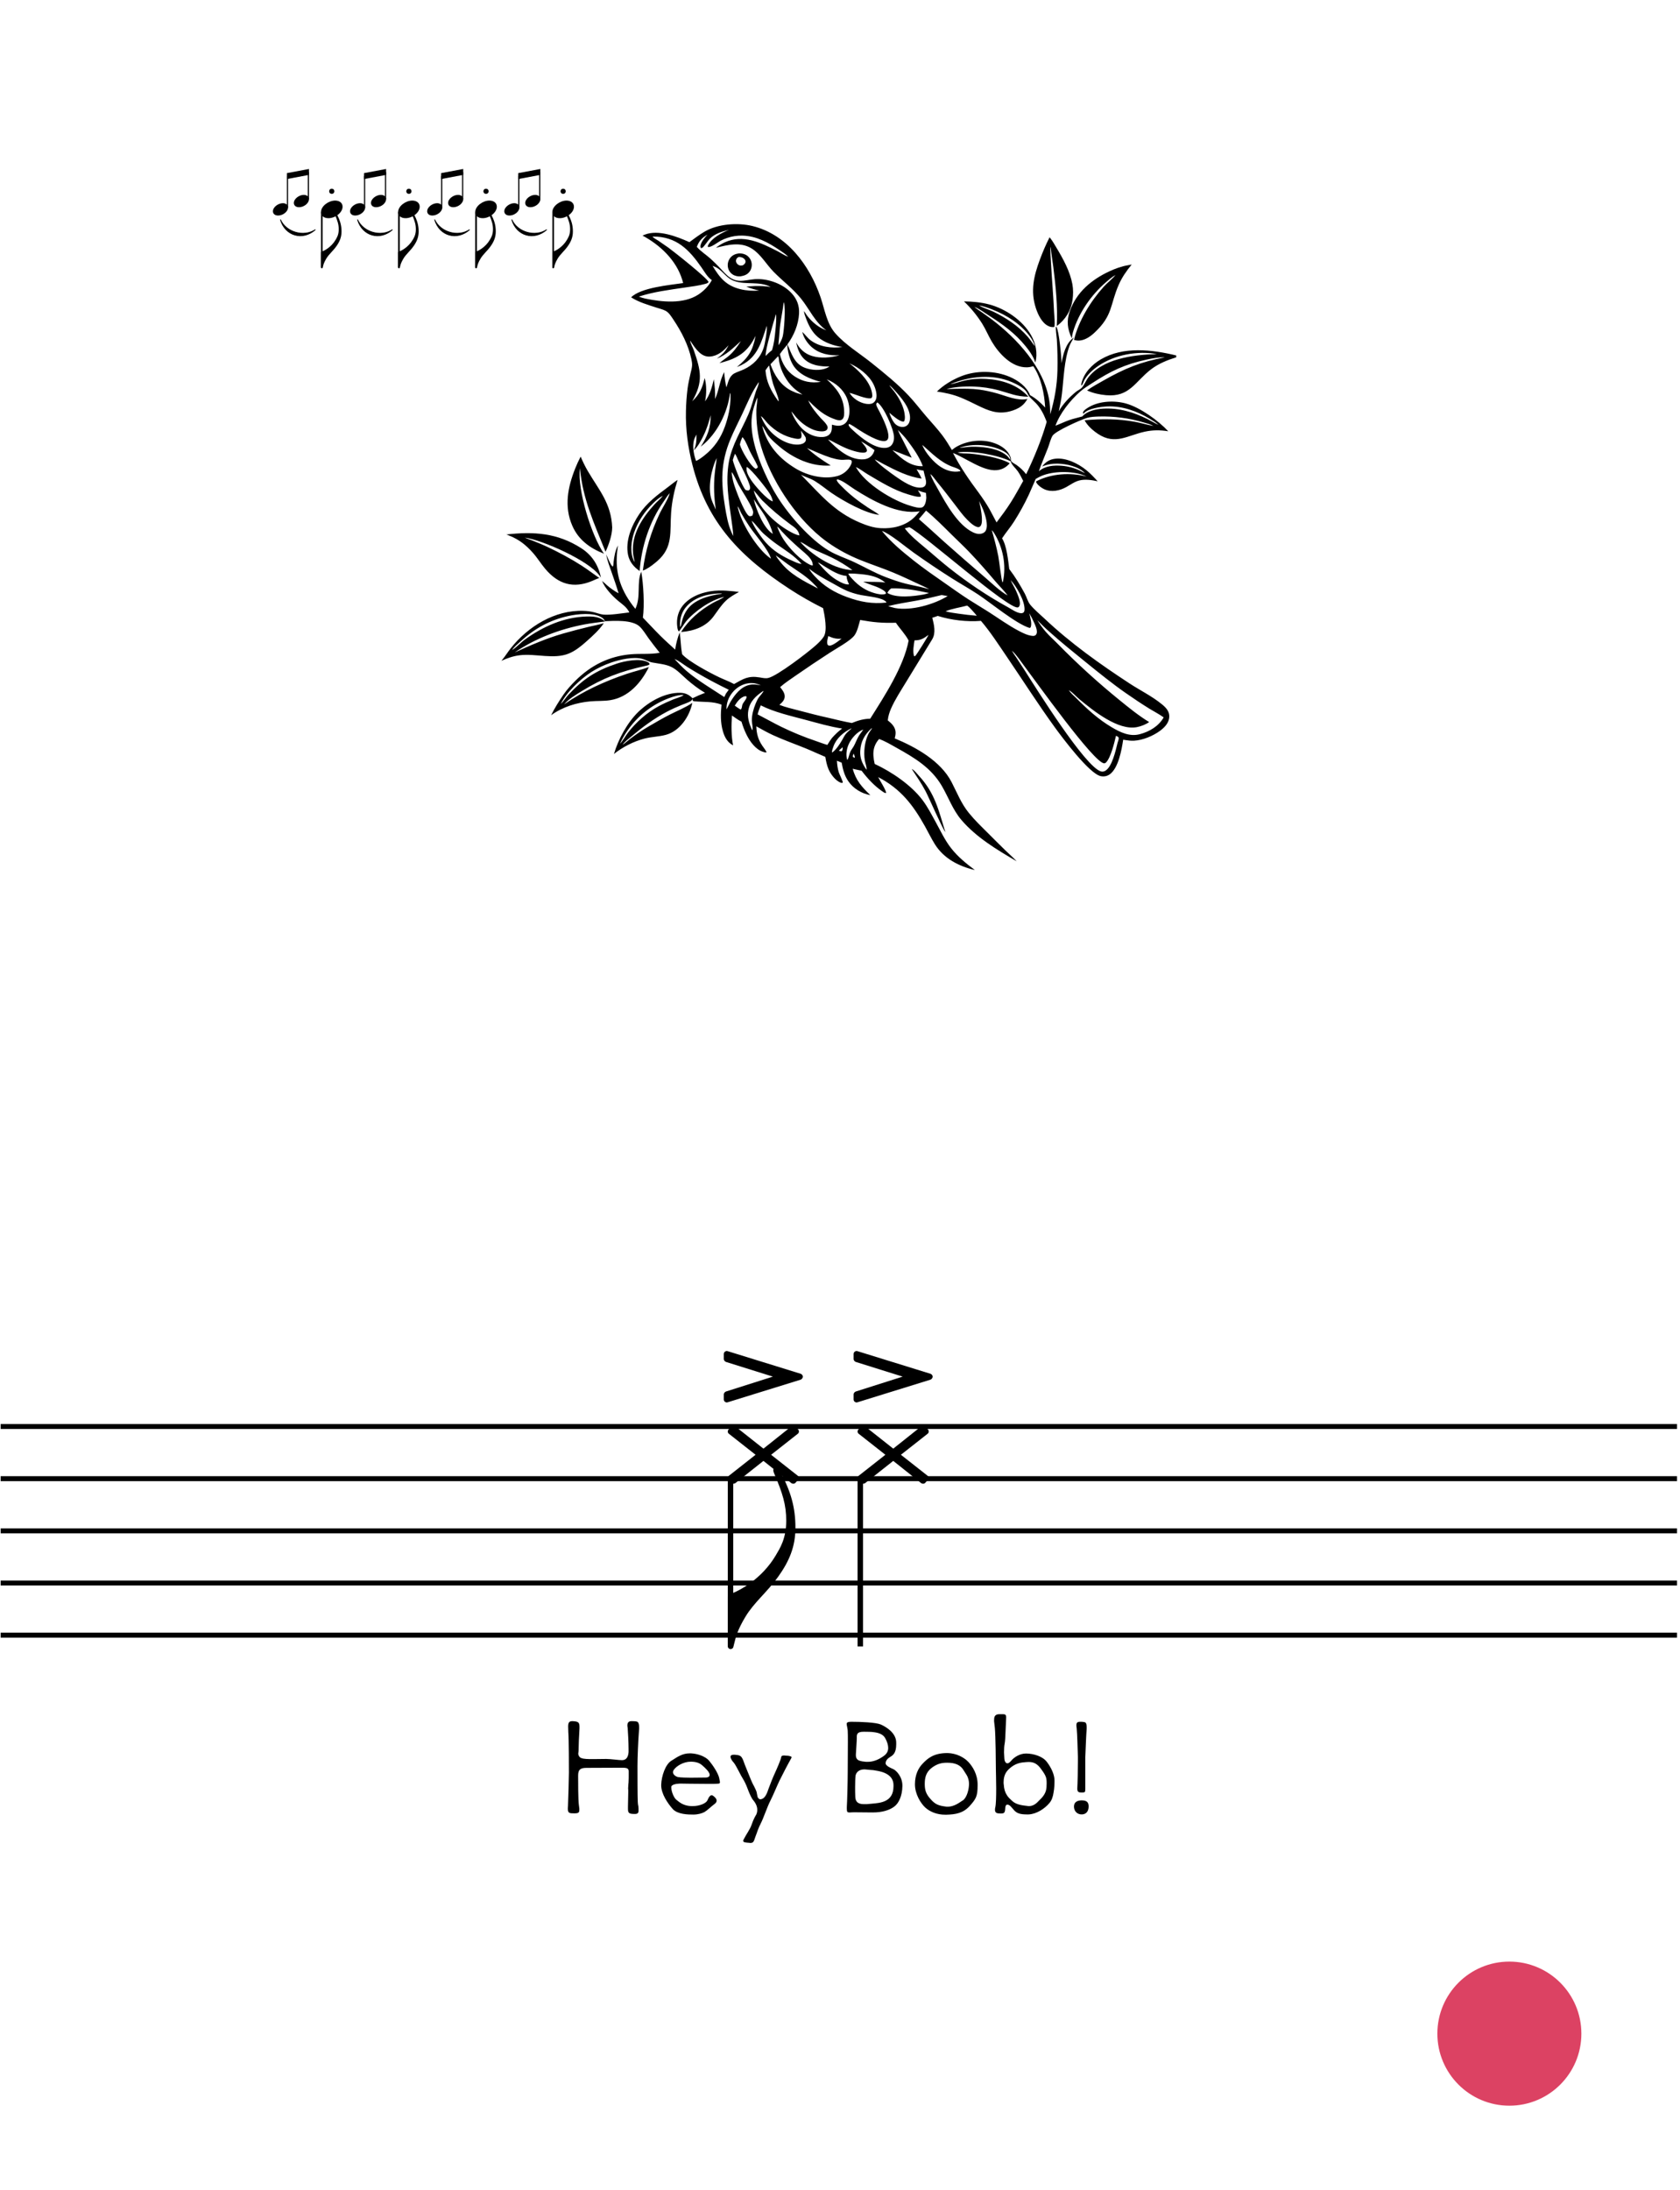 <?xml version="1.0" encoding="UTF-8" standalone="no"?>
<!DOCTYPE svg PUBLIC "-//W3C//DTD SVG 1.1//EN" "http://www.w3.org/Graphics/SVG/1.1/DTD/svg11.dtd">
<svg width="100%" height="100%" viewBox="0 0 406 529" version="1.1" xmlns="http://www.w3.org/2000/svg" xmlns:xlink="http://www.w3.org/1999/xlink" xml:space="preserve" xmlns:serif="http://www.serif.com/" style="fill-rule:evenodd;clip-rule:evenodd;stroke-linejoin:bevel;">
  <rect id="L6-6" x="0.156" y="0.133" width="405.12" height="528" style="fill:none;"/>
  <clipPath id="_clip1">
    <rect x="0.156" y="0.133" width="405.12" height="528"/>
  </clipPath>
  <g clip-path="url(#_clip1)">
    <g id="staff-bottom" serif:id="staff bottom">
      <path d="M0.156,344.533l405.12,0" style="fill:none;fill-rule:nonzero;stroke:#000;stroke-width:1.2px;"/>
      <path d="M0.156,357.133l405.12,0" style="fill:none;fill-rule:nonzero;stroke:#000;stroke-width:1.2px;"/>
      <path d="M0.156,369.733l405.12,0" style="fill:none;fill-rule:nonzero;stroke:#000;stroke-width:1.2px;"/>
      <path d="M0.156,382.333l405.12,0" style="fill:none;fill-rule:nonzero;stroke:#000;stroke-width:1.2px;"/>
      <path d="M0.156,394.933l405.12,0" style="fill:none;fill-rule:nonzero;stroke:#000;stroke-width:1.2px;"/>
    </g>
	  <a href="L6-7.svg">
    <circle cx="364.764" cy="491.173" r="17.4" style="fill:#dc4263;"/>
	  </a>
    <g>
      <path d="M234.938,73.735l0.07,0.068l0.196,0.121l0.053,0.06l0.19,0.093l0.029,0.036l0.098,0.088c0.513,0.452 1.145,0.821 1.705,1.218c1.213,0.859 2.445,1.731 3.601,2.663c6.066,4.892 12.27,12.067 12.875,20.178c0.045,0.604 0.046,1.214 0.053,1.82c1.019,-3.5 1.647,-6.921 1.74,-10.579c0.058,-2.514 0.009,-5.025 -0.146,-7.535c-0.037,-0.557 -0.339,-2.65 -0.211,-3.063l0.1,0.006c0.678,1.156 1.204,7.212 1.266,8.811c0.313,-2.051 1.007,-4.745 2.765,-6.062c0.039,-0.03 0.078,-0.06 0.117,-0.089c0.024,-0.018 0.049,-0.035 0.073,-0.052c-0.377,0.687 -0.779,1.31 -1.059,2.049c-1.28,3.379 -1.4,7.985 -1.819,11.551c-0.167,1.425 -0.465,2.833 -0.769,4.234c1.022,-1.798 2.559,-3.405 4.157,-4.716c0.418,-0.343 0.992,-0.567 1.364,-0.944c0.627,-0.637 0.963,-1.617 1.487,-2.348c1.694,-2.362 4.652,-3.827 7.386,-4.586c3.091,-0.859 6.151,-1.158 9.347,-1.225c-4.734,-0.87 -10.236,0.136 -14.215,2.862c-1.228,0.841 -2.553,2.037 -3.294,3.341c-0.248,0.438 -0.406,1.015 -0.715,1.402c-0.117,-0.177 -0.086,-0.306 -0.042,-0.506c0.553,-2.512 2.543,-4.578 4.699,-5.841c5.439,-3.187 12.36,-2.366 18.215,-0.939l0,0.446c-2.149,0.673 -4.236,1.5 -6.045,2.875c-3.916,2.977 -5.186,6.788 -10.91,6.274c-1.551,-0.139 -3.173,-0.489 -4.592,-1.145c1.248,-0.908 2.647,-1.647 3.986,-2.411c5.074,-2.893 9.064,-4.531 14.814,-5.571c-1.448,-0.083 -3.013,0.234 -4.427,0.537c-5.216,1.117 -8.663,2.763 -13.103,5.656c-1.003,0.653 -2.052,1.278 -2.95,2.073c-2.394,2.12 -4.87,5.216 -5.958,8.23c1.123,-0.417 2.195,-0.954 3.325,-1.351c1.044,-0.365 2.109,-0.575 3.166,-0.883c1.17,-1.332 3.281,-1.772 4.975,-1.877c3.824,-0.238 7.386,0.829 10.768,2.512c0.893,0.445 1.761,0.987 2.668,1.398l0.045,0.046l-0.045,-0.046c-0.017,-0.016 -0.033,-0.032 -0.05,-0.047c-0.594,-0.551 -1.359,-0.992 -2.052,-1.411c-3.09,-1.868 -6.663,-3.151 -10.319,-2.991c-1.468,0.064 -4.533,0.471 -5.571,1.606c-0.019,0.021 -0.037,0.042 -0.055,0.062l-0.093,0.1c-0.063,-0.111 -0.137,-0.175 -0.111,-0.309c0.101,-0.523 1.12,-1.122 1.567,-1.375c2.522,-1.427 6.124,-1.558 8.861,-0.785c3.386,0.956 7.778,4.103 10.178,6.693c-1.977,-0.311 -3.659,-0.324 -5.634,0.094c-4.162,0.882 -7.132,3.285 -11.289,0.579c-1.061,-0.691 -2.116,-1.59 -2.857,-2.623c-0.16,-0.223 -0.3,-0.464 -0.428,-0.707c4.082,-0.381 8.126,-0.365 12.172,0.376c1.499,0.275 2.973,0.736 4.467,0.998l0.19,0.077l0.11,0.03l-0.11,-0.03l-0.19,-0.077c-0.706,-0.393 -1.551,-0.608 -2.325,-0.833c-0.442,-0.133 -0.886,-0.258 -1.333,-0.373c-0.447,-0.115 -0.896,-0.221 -1.347,-0.318c-0.451,-0.097 -0.904,-0.185 -1.359,-0.264c-0.455,-0.078 -0.911,-0.148 -1.369,-0.208c-0.457,-0.061 -0.916,-0.112 -1.375,-0.154c-0.46,-0.042 -0.92,-0.074 -1.381,-0.097c-0.461,-0.024 -0.922,-0.038 -1.384,-0.043c-0.461,-0.004 -0.923,0 -1.384,0.014c-0.919,0.032 -1.911,0.07 -2.8,0.33c-1.441,0.422 -7.708,3.186 -8.362,4.348c-0.484,0.861 -0.725,1.973 -1.082,2.901c-0.724,1.88 -1.547,3.736 -2.203,5.641c1.559,-1.334 3.624,-1.483 5.596,-1.325c0.375,0.032 0.748,0.082 1.119,0.147c0.37,0.066 0.738,0.148 1.101,0.246c0.364,0.099 0.722,0.213 1.076,0.343c0.353,0.129 0.7,0.275 1.041,0.435c0.42,0.194 0.811,0.437 1.238,0.619l0.042,0.047l-0.042,-0.047c-1.555,-1.616 -4.497,-2.268 -6.652,-2.307c-1.327,-0.025 -2.514,0.189 -3.739,0.699c0.846,-1.078 1.769,-1.719 3.163,-1.883c2.616,-0.309 5.535,1.145 7.515,2.739c1.001,0.805 1.887,1.761 2.756,2.704c-1.38,-0.298 -3.001,-0.548 -4.396,-0.203c-1.183,0.293 -2.121,1.011 -3.169,1.592c-1.612,0.894 -3.59,1.318 -5.331,0.532c-0.674,-0.304 -1.497,-0.909 -1.885,-1.552c-0.094,-0.156 -0.109,-0.175 -0.071,-0.359c3.691,-1.893 8.204,-2.168 12.192,-1.157c-2.848,-1.362 -7.431,-1.39 -10.39,-0.345c-0.691,0.244 -1.301,0.56 -1.925,0.943c-0.576,1.266 -1.084,2.56 -1.674,3.82c-1.036,2.213 -2.26,4.419 -3.571,6.482c-0.884,1.391 -1.983,2.647 -2.884,4.027c1.128,1.774 1.476,5.335 1.738,7.417c1.434,1.868 2.641,3.87 3.759,5.941c0.486,0.902 0.68,1.912 1.345,2.713c0.988,1.191 2.305,2.27 3.435,3.334c6.305,5.941 13.312,10.923 20.545,15.653c2.552,1.669 5.411,3.063 7.778,4.996c1.077,0.877 1.987,1.837 1.785,3.344c-0.174,1.315 -1.201,2.353 -2.225,3.103c-1.705,1.248 -4.166,2.271 -6.29,2.378c-0.741,0.037 -1.474,-0.061 -2.204,-0.178c-0.131,-0.022 -0.262,-0.044 -0.393,-0.067c-0.364,2.404 -1.139,6.873 -3.263,8.378c-0.636,0.45 -1.397,0.577 -2.156,0.425c-2.742,-0.55 -9.269,-9.257 -11.11,-11.796c-4.022,-5.546 -7.716,-11.344 -11.572,-17.007c-1.974,-2.9 -3.992,-6.039 -6.273,-8.7c-3.392,0.271 -7.188,-0.171 -10.443,-1.195c-0.436,0.154 -0.871,0.321 -1.318,0.44c0.42,1.669 0.921,3.646 -0.025,5.219l-6.417,10.49c-1.221,2.014 -2.574,4.063 -3.521,6.22c-0.402,0.917 -0.694,1.86 -0.794,2.858c0.903,0.738 1.754,1.507 1.879,2.744c0.055,0.547 -0.069,1.076 -0.205,1.602c5.145,2.147 11.099,5.455 13.74,10.556c1.332,2.572 2.326,5.177 4.178,7.454c1.436,1.766 3.087,3.356 4.7,4.956c1.371,1.359 2.722,2.738 4.113,4.077c0.912,0.878 1.879,1.728 2.747,2.648c-4.748,-2.777 -9.755,-5.761 -13.367,-9.992c-2.072,-2.427 -3.125,-5.473 -4.717,-8.199c-2.565,-4.395 -6.615,-6.813 -10.929,-9.211c-1.346,-0.749 -2.781,-1.625 -4.238,-2.133c-1.044,1.185 -1.469,2.466 -1.372,4.042c0.047,0.669 0.15,1.33 0.31,1.981c4.092,1.895 8.877,5.132 11.604,8.789c1.203,1.613 2.14,3.44 3.11,5.197c1.183,2.141 2.245,4.439 3.759,6.368c1.633,2.079 3.634,3.702 5.738,5.273c-3.875,-0.903 -7.497,-2.766 -9.667,-6.23c-0.873,-1.394 -1.591,-2.901 -2.396,-4.338c-2.934,-5.236 -5.866,-9.032 -11.309,-11.883c0.313,0.652 2.051,3.368 1.908,3.839c-0.302,0.056 -0.633,-0.205 -0.869,-0.367c-1.96,-1.349 -3.615,-3.135 -5.047,-5.015c-0.705,-0.17 -1.445,-0.27 -2.138,-0.477c0.717,2.772 2.239,4.456 4.266,6.382c-2.1,-0.376 -4.065,-1.558 -5.299,-3.315c-0.98,-1.396 -1.341,-2.885 -1.649,-4.537l-1.142,-0.46c0.056,0.951 0.168,1.862 0.448,2.777c0.148,0.486 1.028,2.203 0.968,2.504c-0.169,0.093 -0.202,0.103 -0.402,0.044c-1.294,-0.385 -2.572,-2.131 -3.058,-3.311c-0.385,-0.935 -0.594,-1.947 -0.756,-2.943c-1.612,-0.667 -3.185,-1.424 -4.802,-2.08c-2.602,-1.057 -5.278,-1.997 -7.83,-3.168c-1.393,-0.639 -2.705,-1.395 -4.046,-2.133c0.053,1.782 0.454,3.232 1.473,4.718c0.34,0.496 0.77,0.997 1.01,1.548c-0.219,0.116 -0.615,-0.031 -0.841,-0.102c-1.796,-0.56 -3.163,-2.47 -3.968,-4.073c-0.507,-1.007 -0.93,-2.14 -1.26,-3.22c-0.809,-0.399 -1.552,-0.98 -2.304,-1.48c-0.156,2.324 -0.186,4.918 0.279,7.207c-1.354,-0.724 -2.007,-1.896 -2.436,-3.32c-0.638,-2.117 -0.586,-4.346 -0.36,-6.52c-2.137,-0.815 -4.281,-0.59 -6.494,-0.803c-0.197,-0.018 -0.344,-0.029 -0.487,-0.174l0.029,-0.341l-0.047,-0.012c-0.016,0.023 -0.033,0.046 -0.05,0.069c-0.145,0.197 -0.285,0.357 -0.503,0.475c-0.659,0.358 -1.438,0.603 -2.134,0.887c-1.236,0.503 -2.43,1.036 -3.608,1.664c-3.113,1.659 -5.808,3.666 -8.499,5.936c-0.708,0.597 -1.593,1.227 -2.11,1.994l-0.044,0.039l0.044,-0.039c0.613,-0.388 1.176,-0.945 1.761,-1.387c1.367,-1.034 2.879,-2.083 4.363,-2.942c1.731,-1.002 3.471,-2.041 5.255,-2.945c1.806,-0.915 3.78,-1.703 5.459,-2.832c-0.66,3.286 -3.03,6.812 -6.411,7.716c-1.679,0.448 -3.445,0.456 -5.13,0.893c-2.613,0.677 -5.285,2.028 -7.388,3.719c1.023,-3.516 3.252,-7.628 5.918,-10.19c2.586,-2.486 6.469,-4.682 10.16,-4.581c1.185,0.032 2.092,0.466 2.905,1.318c0.987,-0.488 1.995,-0.927 3.024,-1.316c-1.491,-0.861 -3.027,-2.045 -4.33,-3.175c-1.161,-1.006 -2.394,-2.376 -3.775,-3.059c-1.398,-0.693 -3.151,-0.808 -4.67,-1.098c-0.832,-0.159 -1.559,-0.646 -2.376,-0.866c-2.191,-0.589 -5.427,0.162 -7.522,0.886c-1.66,0.573 -3.311,1.337 -4.791,2.282c-2.622,1.673 -6.03,4.886 -7.404,7.737l-0.045,0.044l0.045,-0.044c0.695,-0.668 1.207,-1.559 1.875,-2.267c3.61,-3.827 6.621,-5.804 11.675,-7.491c1.904,-0.635 5.589,-1.359 7.444,-0.384c0.224,0.118 0.407,0.235 0.484,0.489c-0.15,0.317 -0.77,0.382 -1.106,0.457c-5.976,1.35 -10.101,2.884 -15.324,6.091c-1.46,0.897 -3.02,1.834 -4.178,3.116c-0.018,0.02 -0.036,0.04 -0.054,0.061c4.662,-3.209 9.725,-5.532 15.08,-7.337c1.785,-0.602 3.637,-1.017 5.404,-1.661c-1.907,3.827 -4.967,7.316 -9.385,8.002c-1.559,0.242 -3.141,0.136 -4.71,0.274c-3.374,0.296 -6.773,1.352 -9.533,3.351c0.854,-1.722 1.918,-3.42 3.006,-5.003c0.826,-1.201 1.822,-2.286 2.853,-3.313c3.749,-3.739 8.157,-5.951 13.469,-6.406c2.308,-0.197 4.631,0.064 6.916,-0.355c-0.914,-1.139 -1.805,-2.297 -2.673,-3.473c-0.689,-0.94 -1.367,-2.132 -2.222,-2.908c-1.79,-1.624 -6.081,-1.348 -8.345,-1.249c-0.154,-0.401 -0.415,-0.665 -0.772,-0.895c-1.984,-1.281 -5.866,-0.841 -8.045,-0.367c-4.514,0.981 -8.234,3.06 -11.621,6.186c-0.679,0.627 -1.509,1.282 -2.008,2.06l-0.059,0.046l-0.087,0.093l-0.075,0.076l-0.08,0.084l-0.053,0.054l0.053,-0.054l0.08,-0.084l0.075,-0.076l0.087,-0.093l0.059,-0.046c1.103,-0.693 2.034,-1.773 3.104,-2.546c4.375,-3.158 9.419,-5.416 14.886,-5.569c1.58,-0.044 3.277,0.06 4.483,1.198c-1.637,0.222 -3.284,0.396 -4.908,0.701c-5.973,1.123 -11.881,3.351 -16.92,6.781c3.821,-1.73 7.651,-3.41 11.693,-4.565c2.097,-0.596 4.205,-1.148 6.326,-1.654c1.13,-0.273 2.303,-0.471 3.411,-0.817l0.099,-0.032c-1.096,1.636 -2.647,3.026 -4.11,4.331c-1.299,1.158 -2.699,2.321 -4.322,2.989c-3.61,1.485 -7.986,-0.031 -11.81,0.417c-1.603,0.188 -3.037,0.682 -4.497,1.347c0.815,-0.944 1.47,-2.038 2.247,-3.018c4.193,-5.292 10.665,-9.271 17.575,-9.047c0.896,0.028 1.807,0.144 2.674,0.375c0.7,0.186 1.414,0.455 2.137,0.532c1.549,0.167 4.587,-0.33 6.28,-0.526c-0.662,-1.335 -1.611,-1.877 -2.712,-2.8c-1.359,-1.139 -3.253,-3.1 -3.875,-4.805c0.413,0.32 0.794,0.719 1.194,1.06c0.429,0.369 0.877,0.714 1.343,1.036c0.466,0.322 0.948,0.618 1.445,0.889c-0.473,-1.631 -1.041,-3.265 -1.609,-4.865c-0.539,-1.52 -1.088,-2.942 -1.403,-4.538c0.35,0.642 1.094,2.711 1.636,2.968c0.159,-0.327 0.132,-0.808 0.179,-1.173c0.17,-1.325 0.368,-2.647 1.004,-3.839l0.052,-0.096c-0.074,0.483 -0.138,0.967 -0.193,1.452c-0.577,5.464 0.961,9.602 4.388,13.85c1.417,-2.916 0.271,-6.38 1.428,-8.971c0.536,2.974 0.81,8.155 0.395,11.092c1.422,1.45 2.787,2.96 4.229,4.39c1.153,1.145 2.379,2.229 3.574,3.33c0.185,-1.379 0.567,-2.855 1.096,-4.141c0.249,1.737 0.268,3.509 0.57,5.238c1.531,1.768 6.804,4.558 9.018,5.607c1.132,0.536 2.33,0.959 3.431,1.556l0.111,0.061c2.281,-1.281 3.437,-2.054 6.191,-1.605c0.689,0.112 1.367,0.289 2.065,0.137c2.18,-0.477 9.61,-6.185 11.516,-7.897c0.684,-0.616 1.408,-1.305 1.907,-2.086c0.941,-1.474 0.204,-5.159 -0.156,-6.877c-2.76,-1.376 -5.433,-2.903 -8.021,-4.58c-11.832,-7.726 -19.973,-15.899 -23.55,-29.997c-1.082,-4.261 -1.685,-8.608 -1.576,-13.012c0.036,-1.832 0.168,-3.656 0.395,-5.474c0.16,-1.195 0.431,-2.376 0.695,-3.551c0.143,-0.636 0.345,-1.287 0.39,-1.937c0.037,-0.529 -0.044,-1.045 -0.155,-1.56c-0.738,-3.433 -2.409,-6.68 -4.357,-9.576c-0.522,-0.776 -1.072,-1.715 -1.927,-2.151c-0.653,-0.334 -1.433,-0.513 -2.133,-0.741c-2.063,-0.671 -4.32,-1.315 -6.156,-2.497c2.37,-2.37 9.349,-2.966 12.573,-3.444c-0.062,-0.258 -0.134,-0.514 -0.213,-0.768c-1.447,-4.749 -5.337,-8.41 -9.603,-10.698c0.185,-0.084 0.369,-0.168 0.558,-0.24c3.314,-1.266 7.732,0.471 10.773,1.822c1.159,-0.858 2.317,-1.723 3.551,-2.471c3.211,-1.947 8.121,-2.3 11.716,-1.415c8.263,2.034 13.772,9.46 16.415,17.176c1.004,2.931 1.493,6.388 3.607,8.769c2.485,2.797 5.847,4.801 8.743,7.127c3.083,2.475 6.188,4.965 8.908,7.843c1.524,1.612 2.851,3.376 4.294,5.056c1.317,1.533 2.712,3.015 3.926,4.631c0.837,1.115 1.552,2.295 2.27,3.488c0.402,-0.321 0.801,-0.622 1.255,-0.866c2.565,-1.382 5.804,-1.788 8.601,-0.928c1.575,0.485 3.266,1.422 4.044,2.944c0.173,0.337 0.467,0.881 0.347,1.257l-0.081,-0.017c-0.032,-0.171 -0.064,-0.346 -0.118,-0.512c-0.272,-0.839 -1.22,-1.454 -1.98,-1.814c-2.864,-1.356 -7.131,-1.714 -10.13,-0.621l-0.034,0.007l0.029,0.037c1.277,-0.15 2.45,-0.318 3.746,-0.278c2.492,0.077 5.673,0.478 7.636,2.187c0.311,0.27 0.5,0.632 0.782,0.924l0.069,0.07l0.081,0.017c0.024,0.119 0.039,0.254 0.12,0.35c0.278,0.33 0.904,0.616 1.267,0.875c0.891,0.636 1.642,1.356 2.316,2.217c1.968,-4.089 3.691,-8.267 4.957,-12.631c-0.062,-0.181 -0.129,-0.36 -0.199,-0.538c-0.552,-1.399 -1.313,-2.832 -2.349,-3.937c-0.517,-0.55 -1.107,-1.042 -1.609,-1.604c-0.325,-0.364 -0.488,-0.865 -0.777,-1.262c-0.706,-0.969 -2.322,-1.778 -3.415,-2.249c-4.753,-2.051 -10.142,-1.465 -14.843,0.425l-0.009,0.047c0.927,-0.149 1.827,-0.482 2.734,-0.719c1.965,-0.516 3.851,-0.657 5.879,-0.545c3.768,0.208 7.585,1.409 10.165,4.288c-2.922,-0.028 -4.422,-0.79 -7.115,-1.529c-3.911,-1.075 -8.699,-1.277 -12.649,-0.354c0.765,0.065 1.586,-0.019 2.357,-0.029c1.847,-0.023 3.712,-0.041 5.548,0.199c1.462,0.191 2.937,0.535 4.357,0.936c2.31,0.653 4.837,1.838 7.265,1.333c-0.399,0.692 -0.847,1.266 -1.49,1.75c-0.785,0.591 -1.739,0.965 -2.681,1.218c-3.001,0.803 -5.24,-0.133 -7.901,-1.438c-1.341,-0.658 -2.677,-1.318 -4.062,-1.883c-1.883,-0.767 -3.735,-1.156 -5.736,-1.449c1.661,-1.6 3.68,-2.81 5.815,-3.672c3.647,-1.472 8.222,-1.419 11.835,0.149c1.99,0.863 4.04,2.331 4.867,4.406c1.422,0.757 2.548,1.829 3.651,2.984c-0.201,-3.389 -0.95,-7.109 -2.861,-9.982c-0.504,0.146 -1,0.25 -1.525,0.265c-3.668,0.107 -6.811,-3.322 -8.515,-6.208c-0.838,-1.419 -1.462,-2.964 -2.336,-4.359c-0.309,-0.49 -0.633,-0.969 -0.971,-1.439c-0.339,-0.47 -0.692,-0.928 -1.059,-1.376c-0.367,-0.448 -0.748,-0.884 -1.142,-1.308c-0.394,-0.424 -0.8,-0.836 -1.22,-1.235c2.075,0.034 4.154,0.217 6.165,0.756c3.898,1.045 7.999,3.83 10.035,7.368c1.152,2.002 1.661,4.404 1.048,6.654c-0.082,-0.249 -0.174,-0.494 -0.277,-0.734c-0.501,-1.175 -1.274,-2.23 -2.073,-3.217c-2.564,-3.167 -5.586,-5.312 -8.983,-7.489c-1.073,-0.687 -2.204,-1.537 -3.392,-2.011l-0.029,-0.036l-0.19,-0.093l-0.053,-0.06l-0.196,-0.121l-0.07,-0.068Zm-61.943,-13.885c0.666,-0.512 1.393,-0.975 2.159,-1.322c4.451,-2.014 8.759,0.096 12.747,2.144c0.829,0.426 1.652,1.005 2.528,1.322c0.022,0.008 0.045,0.015 0.067,0.023l0.048,0.032l-0.048,-0.032c-0.608,-0.639 -1.401,-1.124 -2.126,-1.618c-2.675,-1.822 -5.586,-3.402 -8.899,-3.495c-0.314,-0.01 -0.628,-0.005 -0.941,0.013c-0.314,0.019 -0.626,0.051 -0.937,0.098c-0.311,0.046 -0.619,0.106 -0.924,0.18c-0.306,0.074 -0.607,0.162 -0.905,0.263c-0.538,0.185 -1.086,0.405 -1.59,0.669c-0.651,0.342 -2.397,1.731 -3.096,1.51c-0.067,-0.202 -0.017,-0.3 0.081,-0.482c0.941,-1.74 3.278,-2.946 5.03,-3.646c-1.697,0.419 -3.373,0.885 -4.656,2.145c-0.412,0.406 -1.519,2.123 -1.868,2.23c-0.057,0.017 -0.116,-0.03 -0.175,-0.045l-0.058,0.145l0.123,-0.009l-0.13,0.045c-0.184,-0.341 -0.189,-0.589 -0.074,-0.957c0.282,-0.901 0.982,-1.728 1.632,-2.393c-1.318,0.742 -2.059,1.54 -2.585,2.952l0.075,0.085c0.952,1.075 2.232,1.854 3.29,2.824c0.721,0.662 1.434,1.354 2.108,2.064c0.82,0.863 1.571,1.797 2.566,2.47c0.672,0.454 1.378,0.711 2.192,0.756c1.283,0.069 2.56,-0.312 3.835,-0.399c3.087,-0.209 6.775,1.121 8.871,3.432c1.283,1.415 1.874,3.009 1.768,4.916c-0.146,2.615 -1.24,5.258 -2.78,7.36c-0.595,0.813 -1.3,1.552 -1.852,2.395c0.47,2.223 1.656,4.135 3.566,5.382c1.98,1.294 4.001,1.678 6.322,1.319c-2.547,-0.654 -5.347,-1.753 -6.749,-4.129c-0.854,-1.447 -1.296,-3.397 -1.38,-5.064c1.067,2.316 1.645,4.803 4.304,5.803c1.541,0.579 3.719,0.743 5.25,0.054c0.237,-0.106 0.463,-0.243 0.685,-0.375c-2.2,0.032 -4.547,-0.25 -6.19,-1.867c-1.071,-1.054 -1.567,-2.496 -1.871,-3.937c0.876,1.604 2.084,2.744 3.857,3.275c2.113,0.633 4.525,0.391 6.624,-0.179c-2.432,0.121 -4.92,-0.348 -6.783,-2.024c-1.026,-0.923 -1.915,-2.259 -2.223,-3.616c0.717,0.642 1.234,1.451 2.026,2.035c2.159,1.589 5.088,1.979 7.681,1.601c-1.998,-0.244 -4.368,-1.061 -5.921,-2.377c-1.429,-1.212 -2.24,-2.805 -2.883,-4.528c-0.211,-0.566 -0.452,-1.156 -0.499,-1.763c0.309,0.364 0.535,0.822 0.837,1.203c1.208,1.532 2.732,2.779 4.574,3.446c-2.772,-1.965 -4.049,-5.093 -6.121,-7.663c-1.953,-2.423 -4.464,-4.27 -6.632,-6.482c-1.776,-1.813 -3.127,-4.3 -5.319,-5.637c-2.72,-1.658 -5.756,-0.859 -8.631,-0.152Zm63.525,13.884l0.089,0.049c0.912,0.586 2.424,0.997 3.458,1.498c3.055,1.482 6.088,3.469 8.304,6.057c0.606,0.708 1.131,1.503 1.666,2.267c-0.144,-0.844 -0.631,-1.643 -1.132,-2.323c-2.253,-3.057 -5.55,-5.12 -9.033,-6.504c-1.046,-0.416 -2.147,-0.824 -3.263,-0.995l-0.089,-0.049Zm-36.776,17.841l0.045,0.037c2.329,2.14 4.051,4.224 4.204,7.546c0.029,0.632 0.081,1.557 -0.376,2.056c-0.189,0.206 -0.442,0.286 -0.716,0.293c-0.546,0.014 -1.164,-0.248 -1.665,-0.445c-1.864,-0.732 -3.285,-1.827 -4.727,-3.192c-0.397,-0.375 -0.771,-0.801 -1.186,-1.152l-0.042,-0.039l0.042,0.039c0.011,0.025 0.021,0.05 0.032,0.075c0.639,1.428 1.909,3.003 2.952,4.153c0.482,0.532 1.081,1.038 1.461,1.65c0.197,0.318 0.328,0.574 0.199,0.948c-0.078,0.228 -0.245,0.386 -0.459,0.487c-0.726,0.34 -2.171,0.065 -2.906,-0.23c-1.642,-0.658 -3.044,-1.717 -4.206,-3.044c-0.391,-0.447 -0.742,-0.968 -1.15,-1.393l-0.043,-0.047l0.043,0.047c0.414,1.27 1.33,2.775 2.211,3.767c1.186,1.336 2.926,2.321 4.73,2.422c0.785,0.044 1.641,-0.047 2.24,-0.61c0.678,-0.637 0.605,-1.521 0.619,-2.373c0.83,0.225 1.643,0.403 2.486,0.098c0.662,-0.24 1.128,-0.744 1.397,-1.387c0.627,-1.503 0.361,-3.684 -0.266,-5.15c-0.917,-2.145 -2.737,-3.654 -4.874,-4.519l-0.045,-0.037Zm5.527,3.283l0.033,0.033c0.374,0.668 1.019,1.265 1.648,1.694c0.937,0.641 2.417,1.185 3.556,0.939c0.433,-0.094 0.766,-0.34 1,-0.714c0.419,-0.671 0.365,-1.501 0.205,-2.244c-0.561,-2.611 -2.445,-4.454 -4.613,-5.847c-0.587,-0.375 -1.195,-0.681 -1.831,-0.964c0.205,0.145 0.4,0.299 0.594,0.458c2.082,1.707 4.711,4.317 4.934,7.182c0.025,0.314 -0.007,0.518 -0.211,0.762c-1.143,0.355 -3.982,-0.995 -5.212,-1.253c-0.023,-0.005 -0.047,-0.009 -0.07,-0.013l-0.033,-0.033Zm9.6,4.779l0.044,0.042c0.22,0.769 0.699,1.818 1.189,2.444c0.053,0.069 0.11,0.135 0.171,0.198c0.06,0.063 0.123,0.123 0.19,0.18c0.066,0.056 0.135,0.109 0.206,0.159c0.072,0.05 0.146,0.096 0.222,0.138c0.077,0.042 0.155,0.081 0.235,0.115c0.08,0.034 0.162,0.065 0.245,0.091c0.083,0.026 0.167,0.048 0.253,0.066c0.085,0.017 0.171,0.031 0.258,0.04c0.484,0.051 0.961,-0.058 1.337,-0.377c0.482,-0.408 0.682,-1.052 0.703,-1.665c0.086,-2.554 -2.205,-5.121 -3.81,-6.89c-0.384,-0.405 -0.76,-0.81 -1.189,-1.168c0.228,0.498 0.779,1.015 1.117,1.464c1.094,1.455 2.073,3.137 2.469,4.931c0.139,0.633 0.316,1.821 -0.042,2.383c-0.078,0.028 -0.081,0.034 -0.179,0.038c-0.864,0.036 -2.754,-1.596 -3.375,-2.147l-0.044,-0.042Zm7.982,7.771l0.028,0.039c0.673,1.845 2.773,4.237 4.416,5.3c1.437,0.931 3.069,1.418 4.77,1.056l0.032,-0.058c-0.047,-0.449 -1.659,-0.918 -2.045,-1.064c-2.819,-1.064 -4.956,-3.295 -7.173,-5.234l-0.028,-0.039Zm-7.202,1.284l0.046,0.036c0.094,0.123 0.205,0.221 0.319,0.325c2.028,1.854 4.118,3.664 6.995,3.536c-0.848,-2.289 -2.298,-4.292 -3.745,-6.232c-0.691,-0.907 -1.482,-1.706 -2.278,-2.519c0.353,0.923 0.853,1.8 1.302,2.679l2.04,4.025c-1.556,-0.577 -3.083,-1.235 -4.633,-1.814l-0.046,-0.036Zm-42.452,1.944c-1.307,2.65 -2.197,7.188 -1.256,10.008c0.183,0.547 0.421,1.072 0.661,1.596l0.389,0.83c-0.436,-2.876 -0.552,-5.719 -0.272,-8.618c0.124,-1.276 0.355,-2.542 0.478,-3.816l0.054,-0.045l-0.054,0.045Zm38.146,0.278l0.036,0.035c0.735,1.013 3.911,3.335 5.088,4.149c1.577,1.09 4.406,3.057 6.433,2.619c0.299,-0.065 0.557,-0.215 0.718,-0.482c0.415,-0.691 0.016,-1.746 -0.167,-2.452l-0.268,-1.132c-0.561,-0.046 -1.12,-0.181 -1.672,-0.293c0.421,0.727 0.875,1.45 1.208,2.223c-3.139,-0.369 -6.319,-2 -9.102,-3.443c-0.727,-0.377 -1.436,-0.823 -2.178,-1.163l-0.06,-0.026l-0.036,-0.035Zm1.141,13.446c-3.292,-0.323 -8.748,-3.385 -11.537,-5.301c-1.359,-0.934 -2.664,-2.041 -4.069,-2.894c-1.015,-0.616 -2.245,-0.952 -3.312,-1.499c4.692,4.745 7.939,8.897 14.283,11.574c1.594,0.673 3.318,1.258 5.061,1.329c2.774,0.151 5.723,-0.519 7.826,-2.419c0.562,-0.508 1.049,-1.082 1.528,-1.666c-5.227,0.913 -11.49,-2.573 -15.801,-5.337c-1.012,-0.649 -2.765,-2.032 -3.859,-2.313c-0.199,-0.051 -0.287,-0.059 -0.418,0.097c0.184,0.579 0.837,1.147 1.253,1.576c1.888,1.947 4.009,3.555 6.265,5.051c0.898,0.595 1.949,1.135 2.78,1.802Zm-30.881,1.355l0.037,0.035c0.413,1.377 2.444,4.186 3.386,5.243c1.84,2.065 4.023,3.377 6.529,4.485c0.67,0.297 1.416,0.68 2.157,0.721c-1.796,-2.034 -3.863,-3.237 -6.017,-4.77c-0.982,-0.699 -1.923,-1.476 -2.843,-2.252c-1.265,-1.068 -2.104,-2.48 -3.212,-3.427l-0.037,-0.035Zm11.748,5.124l0.036,0.039c0.175,0.225 0.386,0.429 0.583,0.634c2.771,2.885 7.937,6.092 12.029,6.176c-1.529,-1.114 -3.217,-2.163 -4.918,-2.991c-1.618,-0.787 -3.298,-1.444 -4.912,-2.244c-0.946,-0.469 -1.802,-1.192 -2.782,-1.575l-0.036,-0.039Zm-5.907,3.26l0.036,0.046c0.232,0.508 0.668,1.013 1.007,1.457c2.384,3.121 5.75,4.731 9.138,6.509c-0.173,-0.313 -0.496,-0.598 -0.74,-0.86c-1.913,-2.049 -4.194,-3.358 -6.469,-4.949c-0.995,-0.696 -1.937,-1.47 -2.936,-2.157l-0.036,-0.046Zm56.75,5.937l0.036,0.072c0.413,0.939 0.975,1.805 1.384,2.752c0.356,0.822 1.152,2.593 0.751,3.473c-0.077,0.17 -0.207,0.338 -0.401,0.375c-2.338,0.447 -22.384,-17.37 -26.196,-19.38l-1.122,0.28c0.339,0.453 0.709,0.867 1.091,1.283c1.485,1.531 3.22,2.881 4.844,4.265c1.552,1.324 3.093,2.671 4.69,3.941c4.467,3.552 9.312,6.827 14.32,9.566c0.897,0.491 1.895,1.238 2.906,1.416c0.272,0.047 0.624,0.055 0.843,-0.142c0.193,-0.173 0.243,-0.447 0.252,-0.693c0.085,-2.131 -1.941,-5.604 -3.362,-7.136l-0.036,-0.072Zm-22.144,-14.663c2.115,1.807 4.134,3.718 6.21,5.567c3.196,2.847 6.446,5.661 9.697,8.444c1.396,1.194 3.966,3.657 5.551,4.42l0.039,0.036l-0.039,-0.036c-0.795,-1.073 -2.082,-2.357 -2.987,-3.42c-2.094,-2.459 -4.187,-4.876 -6.429,-7.204c-1.303,-1.353 -2.685,-2.636 -4.019,-3.958c-2.028,-2.009 -4.076,-4.087 -6.277,-5.906l-0.889,1.071l-0.857,0.986Zm2.337,27.958c-1.175,0.874 -1.85,1.332 -3.383,1.33c-0.175,1.194 -0.478,2.638 -0.108,3.82c0.181,-0.006 0.222,0.008 0.354,-0.134c0.353,-0.379 2.878,-4.387 3.137,-5.016l0.04,-0.042l-0.04,0.042Zm20.022,3.645l0.105,0.15l0.052,0.056c0.012,0.028 0.024,0.057 0.038,0.086c0.26,0.523 0.671,1.036 0.994,1.526l2.124,3.264c2.657,4.173 14.523,23.181 18.331,24.256c0.386,0.109 0.743,0.037 1.085,-0.168c1.635,-0.979 2.487,-4.903 2.93,-6.707c0.11,-0.403 0.35,-0.9 0.262,-1.314c-0.187,-0.251 -0.356,-0.285 -0.639,-0.408c-0.384,1.669 -1.248,5.233 -2.387,6.422c-0.127,0.132 -0.266,0.215 -0.451,0.22c-2.417,0.068 -16.924,-20.352 -19.217,-23.359c-0.935,-1.225 -1.889,-2.735 -3.02,-3.774c-0.017,-0.015 -0.034,-0.03 -0.05,-0.044l-0.052,-0.056l-0.105,-0.15Zm13.778,9.586l0.079,0.079l0.054,0.051c0.318,0.621 1.131,1.285 1.635,1.792c2.702,2.72 5.451,5.255 8.773,7.206c2.07,1.216 4.297,2.285 6.735,1.633c2.338,-0.625 4.54,-1.925 5.757,-4.053c-1.083,-0.789 -2.323,-1.409 -3.466,-2.114c-1.925,-1.189 -3.836,-2.472 -5.693,-3.765c-3.295,-2.294 -6.455,-4.859 -9.575,-7.383c-3.031,-2.451 -6.092,-4.909 -8.99,-7.516c-0.982,-0.838 -1.89,-1.795 -2.818,-2.694c0.62,0.971 1.298,1.928 2.05,2.801c0.888,1.029 1.932,1.93 2.88,2.905c2.359,2.402 4.783,4.736 7.274,7.002c2.49,2.265 5.042,4.459 7.657,6.581c2.302,1.866 4.637,3.77 7.173,5.313c-0.838,0.587 -1.943,1.017 -2.945,1.214c-4.583,0.9 -10.557,-3.97 -13.889,-6.711c-0.814,-0.67 -1.552,-1.553 -2.429,-2.128c-0.043,-0.028 -0.086,-0.055 -0.129,-0.083l-0.054,-0.051l-0.079,-0.079Zm-49.54,9.635c-1.448,0.506 -2.826,2.049 -3.476,3.402c-0.565,1.177 -0.799,2.583 -0.463,3.857l0.102,0.05c0.34,-0.618 0.405,-1.372 0.715,-2.002c0.227,-0.459 0.569,-0.864 0.818,-1.313c0.408,-0.738 0.685,-1.542 1.1,-2.276c0.356,-0.63 0.804,-1.131 1.204,-1.718l0.037,-0.033l-0.037,0.033Zm-58.824,3.436l-0.047,0.041l0.047,-0.041c0.736,-0.77 1.28,-1.835 1.94,-2.683c1.965,-2.528 4.592,-4.858 7.401,-6.375c1.127,-0.608 2.323,-1.151 3.509,-1.633c0.76,-0.309 1.798,-0.565 2.463,-1.002c0.037,-0.025 0.074,-0.051 0.111,-0.076c-1.173,-0.071 -2.451,0.337 -3.54,0.741c-0.162,0.06 -0.324,0.123 -0.484,0.187c-0.161,0.065 -0.321,0.131 -0.481,0.2c-0.159,0.068 -0.317,0.139 -0.474,0.211c-0.158,0.072 -0.315,0.147 -0.47,0.223c-0.156,0.076 -0.311,0.154 -0.464,0.234c-0.154,0.08 -0.307,0.161 -0.458,0.245c-0.152,0.084 -0.303,0.169 -0.452,0.257c-0.15,0.087 -0.299,0.176 -0.446,0.267c-0.148,0.091 -0.294,0.184 -0.439,0.278c-0.145,0.095 -0.29,0.191 -0.432,0.289c-0.143,0.098 -0.285,0.198 -0.425,0.299c-0.141,0.102 -0.28,0.205 -0.418,0.31c-0.138,0.105 -0.274,0.212 -0.41,0.32c-0.135,0.108 -0.269,0.218 -0.402,0.329c-0.132,0.112 -0.263,0.225 -0.393,0.34c-0.13,0.115 -0.258,0.231 -0.385,0.349c-0.127,0.118 -0.253,0.237 -0.377,0.358c-0.124,0.121 -0.247,0.243 -0.368,0.367c-0.121,0.124 -0.241,0.25 -0.359,0.376c-0.118,0.127 -0.234,0.256 -0.349,0.385c-0.115,0.13 -0.228,0.261 -0.34,0.393c-0.112,0.133 -0.222,0.267 -0.33,0.402c-0.109,0.135 -0.215,0.271 -0.321,0.409c-0.105,0.138 -0.208,0.277 -0.31,0.417c-0.101,0.141 -0.201,0.282 -0.3,0.425c-0.098,0.143 -0.194,0.286 -0.289,0.432c-0.095,0.145 -0.188,0.291 -0.279,0.438c-0.091,0.148 -0.18,0.296 -0.268,0.445c-0.087,0.15 -0.173,0.301 -0.257,0.452c-0.084,0.152 -0.166,0.305 -0.246,0.458c-0.08,0.154 -0.158,0.308 -0.235,0.464c-0.076,0.156 -0.151,0.312 -0.223,0.469Zm7.985,-122.501l-0.09,0.088c0.39,0.359 0.928,0.623 1.373,0.915c0.818,0.546 1.627,1.105 2.427,1.676c1.307,0.949 9.444,7.379 9.718,8.305c-0.157,0.282 -0.567,0.382 -0.86,0.463c-1.593,0.439 -3.262,0.627 -4.893,0.871c-3.679,0.551 -7.563,1.024 -11.108,2.192c0.524,0.204 1.041,0.349 1.589,0.477c3.995,0.828 9.193,1.366 12.767,-0.952c1.316,-0.853 2.565,-2.114 3.289,-3.512c-1.042,-0.701 -1.755,-1.997 -2.462,-3.015c-3.025,-4.352 -6.072,-7.521 -11.75,-7.508Zm14.385,7.07c1.749,2.9 3.282,4.793 6.74,5.647c1.451,0.359 3.047,0.455 4.535,0.322c-1.094,-0.246 -2.086,-0.5 -3.114,-0.964l2.028,-0.116c1.293,-0.027 2.576,0.002 3.854,0.223c-2.769,-1.485 -5.909,-0.436 -8.776,-1.441c-1.828,-0.64 -2.58,-2.147 -4.077,-3.123c-0.359,-0.234 -0.794,-0.386 -1.19,-0.548Zm17.196,8.792c-0.193,1.791 -0.58,3.567 -0.832,5.351c-0.138,0.98 -0.178,1.967 -0.258,2.951c-0.052,0.646 -0.154,1.316 -0.149,1.963l0.094,0.015c0.356,-0.638 0.716,-1.276 0.902,-1.988c0.347,-1.326 0.741,-6.937 0.312,-8.145c-0.018,-0.051 -0.046,-0.098 -0.069,-0.147Zm-1.864,2.871c-0.496,1.61 -2.699,8.828 -2.477,10.117c0.459,-0.537 0.954,-0.972 1.517,-1.397c0.249,-0.808 0.423,-1.629 0.553,-2.464c0.163,-1.057 0.633,-5.359 0.407,-6.256Zm-2.213,2.802c-1.282,3.822 -2.176,7.54 -6.1,9.487c-0.368,0.182 -0.754,0.339 -1.136,0.489c2.833,-2.325 3.824,-3.925 4.527,-7.534c-1.516,3.097 -3.326,4.838 -6.636,5.977c-0.686,0.236 -1.392,0.431 -2.094,0.615l0.059,-0.054c0.616,-0.546 1.325,-0.982 1.966,-1.498c1.313,-1.056 2.26,-2.367 3.154,-3.777c-1.789,1.604 -3.542,3.374 -5.825,4.251c1.298,-0.958 2.14,-1.764 2.832,-3.248c-1.162,1.371 -2.6,2.603 -4.48,2.743c-0.988,0.074 -1.828,-0.317 -2.55,-0.971c-0.866,-0.783 -1.501,-1.776 -2.147,-2.737l-0.126,-0.146c0.148,0.781 0.665,1.622 0.932,2.393c1.691,4.876 2.304,7.529 -0.413,12.259c1.768,-1.64 2.493,-3.265 3.003,-5.612c0.505,1.56 0.484,4.051 0.099,5.631c1.154,-1.477 1.721,-3.527 2.133,-5.34c0.183,1.616 0.401,3.171 0.266,4.804c1.014,-2.095 1.124,-4.5 2.238,-6.519c0.082,1.225 0.233,2.494 0.541,3.685c0.402,-1.236 0.674,-2.721 1.917,-3.384c0.723,-0.386 1.53,-0.609 2.272,-0.958c2.294,-1.081 3.997,-2.776 4.794,-5.21c0.362,-1.107 0.887,-4.173 0.774,-5.346Zm2.724,7.37c-0.604,0.655 -1.218,1.301 -1.841,1.938c0.919,2.644 2.483,5.124 5.065,6.397c0.357,0.176 0.728,0.331 1.095,0.487c0.524,0.157 1.047,0.324 1.58,0.448c-0.751,-0.511 -1.508,-1.011 -2.177,-1.631c-1.698,-1.574 -3.025,-4.035 -3.463,-6.304c-0.062,-0.322 -0.077,-1.101 -0.259,-1.335Zm-2.172,2.222c-0.318,0.385 -0.6,0.777 -0.875,1.194c0.205,2.832 1.332,4.927 2.93,7.206l0.207,0.244l0.068,-0.068c-0.098,-1.123 -0.992,-2.895 -1.348,-4.076c-0.448,-1.488 -0.711,-2.975 -0.982,-4.5Zm-2.488,4.019c-1.671,2.329 -2.83,5.216 -4.049,7.807c-0.934,1.984 -1.97,3.962 -2.809,5.982c-2.403,5.784 -2.295,10.376 -1.294,16.432c0.337,2.043 0.706,4.11 1.523,6.023c0.154,0.316 0.304,0.635 0.469,0.946c-0.08,-1.39 -0.297,-2.782 -0.488,-4.16c-0.632,-4.565 -1.397,-9.066 -0.599,-13.67c0.722,-4.17 3.078,-7.749 4.73,-11.573c0.759,-1.758 1.213,-3.708 1.813,-5.53c0.194,-0.586 0.745,-1.654 0.704,-2.257Zm-6.943,2.629c-0.594,4.693 -3.097,9.81 -6.857,12.786c-0.074,0.058 -0.149,0.112 -0.226,0.166c1.574,-2.396 2.449,-4.662 2.388,-7.572c-0.7,2.717 -1.387,4.524 -2.816,6.93c-0.376,0.596 -0.768,1.104 -1.285,1.586c0.659,-1.258 0.68,-2.468 0.662,-3.862c-0.215,0.446 -0.468,0.908 -0.599,1.387c-0.382,1.395 -0.071,3.333 0.399,4.681c0.038,0.11 0.079,0.22 0.122,0.328c0.746,-0.35 1.405,-0.851 2.047,-1.36c2.378,-1.887 3.901,-4.138 4.926,-6.993c0.801,-2.232 1.327,-4.657 1.344,-7.033c0.002,-0.276 0.042,-0.721 -0.06,-0.98c-0.01,-0.024 -0.03,-0.043 -0.045,-0.064Zm6.554,1.111c-0.557,1.471 -1.081,2.932 -1.28,4.503c-0.553,4.371 1.26,9.616 3.044,13.567c0.933,2.069 1.998,4.152 3.219,6.069c2.806,4.404 7.798,10.132 12.324,12.832c1.986,1.185 4.129,1.825 6.199,2.809c2.534,1.205 4.959,2.61 7.593,3.603c1.55,0.585 3.095,1.144 4.703,1.548c1.628,0.409 3.298,0.681 4.914,1.128l0.888,0.233c-1.083,-0.583 -2.222,-1.059 -3.334,-1.585c-2.328,-1.101 -4.618,-2.166 -7.028,-3.088c-2.805,-1.074 -5.656,-1.998 -8.383,-3.272c-2.6,-1.214 -5.269,-2.832 -7.494,-4.655c-6.415,-5.256 -12.044,-13.881 -14.417,-21.814c-0.853,-2.852 -1.205,-5.943 -1.152,-8.915c0.017,-0.964 0.299,-2.02 0.204,-2.963Zm29.019,1.18c-0.14,0.178 -0.283,0.272 -0.243,0.516c0.093,0.566 0.591,1.321 0.849,1.841c0.643,1.294 2.612,5.183 1.956,6.486c-0.116,0.231 -0.314,0.382 -0.566,0.447c-1.563,0.406 -5.233,-1.901 -6.584,-2.765c-0.389,-0.249 -1.879,-1.328 -2.257,-1.311c-0.059,0.103 -0.103,0.127 -0.075,0.252c0.111,0.496 0.846,1.061 1.214,1.416c1.851,1.7 4.987,4.235 7.604,4.106c0.577,-0.029 1.119,-0.199 1.513,-0.64c0.51,-0.57 0.683,-1.388 0.625,-2.131c-0.152,-1.967 -2.418,-7.09 -3.947,-8.169c-0.027,-0.02 -0.059,-0.032 -0.089,-0.048Zm-28.123,3.291c0.064,0.17 0.132,0.338 0.204,0.505c0.073,0.167 0.149,0.332 0.229,0.495c0.081,0.163 0.165,0.324 0.253,0.483c0.088,0.159 0.18,0.316 0.276,0.47c0.096,0.155 0.196,0.307 0.299,0.456c0.104,0.15 0.211,0.297 0.321,0.441c0.111,0.144 0.225,0.286 0.342,0.425c0.118,0.138 0.239,0.274 0.363,0.407c0.124,0.133 0.252,0.262 0.382,0.389c0.131,0.126 0.264,0.25 0.401,0.37c0.137,0.119 0.276,0.236 0.418,0.349c0.143,0.113 0.288,0.223 0.435,0.329c0.148,0.106 0.298,0.208 0.451,0.307c0.153,0.099 0.308,0.193 0.465,0.284c0.158,0.091 0.317,0.179 0.479,0.262c0.161,0.083 0.325,0.162 0.49,0.237c1.209,0.549 3.002,0.982 4.287,0.454c0.322,-0.132 0.658,-0.415 0.754,-0.762c0.064,-0.23 0.014,-0.537 -0.048,-0.763c-0.336,-0.567 -0.73,-1.08 -1.132,-1.601c0.076,0.542 0.3,1.303 -0.013,1.788c-0.405,0.287 -0.892,0.188 -1.353,0.108c-2.562,-0.445 -4.846,-1.806 -6.65,-3.663c-0.528,-0.543 -1.037,-1.348 -1.653,-1.77Zm0.316,2.397c1.161,4.619 4.146,7.926 8.162,10.318c2.775,1.654 6.688,2.638 9.89,1.797c0.084,-0.021 0.169,-0.045 0.252,-0.071c0.084,-0.026 0.167,-0.054 0.249,-0.084c0.082,-0.03 0.163,-0.062 0.244,-0.096c0.081,-0.034 0.16,-0.07 0.239,-0.109c0.079,-0.038 0.157,-0.078 0.233,-0.12c0.077,-0.042 0.153,-0.086 0.227,-0.132c0.075,-0.046 0.148,-0.094 0.22,-0.143c0.072,-0.05 0.143,-0.101 0.213,-0.154c0.069,-0.054 0.137,-0.109 0.204,-0.165c0.067,-0.057 0.132,-0.115 0.196,-0.175c0.063,-0.06 0.126,-0.122 0.187,-0.185c0.06,-0.063 0.119,-0.127 0.177,-0.193c0.057,-0.066 0.113,-0.134 0.167,-0.203c0.054,-0.068 0.106,-0.139 0.157,-0.21c0.05,-0.072 0.099,-0.144 0.146,-0.218c0.046,-0.074 0.091,-0.149 0.134,-0.226c0.211,-0.373 0.383,-0.707 0.339,-1.145c-0.09,-0.149 -0.118,-0.241 -0.298,-0.293c-0.607,-0.175 -1.56,0.019 -2.217,-0.016c-0.851,-0.046 -1.746,-0.297 -2.563,-0.528c-1.982,-0.642 -3.833,-1.509 -5.745,-2.321c1.746,1.6 3.736,2.967 5.75,4.205c-4.598,0.371 -9.068,-1.725 -12.514,-4.653c-0.916,-0.779 -1.947,-1.663 -2.657,-2.634c-0.39,-0.534 -1.008,-1.911 -1.392,-2.246Zm-4.807,2.709c-0.257,0.572 -0.465,1.153 -0.594,1.768c0.345,1.362 2.499,5.086 3.7,5.79c0.04,0.024 0.081,0.045 0.121,0.068c0.199,-0.084 0.393,-0.135 0.505,-0.333c0.017,-0.198 -0.06,-0.343 -0.139,-0.52c-0.495,-1.103 -1.146,-2.152 -1.69,-3.235c-0.54,-1.074 -0.961,-2.368 -1.678,-3.329c-0.06,-0.081 -0.141,-0.153 -0.225,-0.209Zm20.713,0.557c2.115,2.218 4.87,4.732 8.119,4.803c0.836,0.019 1.656,-0.166 2.276,-0.759c0.457,-0.437 0.657,-0.895 0.845,-1.48l-0.964,-0.684c-0.749,-0.463 -1.506,-1.021 -2.288,-1.42c0.393,0.495 1.507,1.627 1.403,2.283c-0.019,0.118 -0.1,0.213 -0.2,0.278c-0.807,0.521 -3.476,-0.395 -4.288,-0.702c-1.09,-0.412 -2.108,-0.951 -3.142,-1.483c-0.552,-0.284 -1.165,-0.67 -1.761,-0.836Zm31.3,3.119c0.804,0.33 2.033,0.212 2.918,0.287c2.747,0.233 7.306,0.962 9.685,2.336c-0.856,0.997 -1.87,1.56 -3.191,1.668c-3.256,0.266 -7.476,-2.971 -10.518,-4.158c1.752,3.402 3.945,6.566 6.233,9.625c0.926,1.283 1.813,2.571 2.595,3.947c0.599,1.052 1.117,2.146 1.703,3.204c1.214,-1.601 2.412,-3.213 3.487,-4.911c1.053,-1.664 1.987,-3.401 2.954,-5.116c-0.393,-0.796 -0.788,-1.571 -1.289,-2.305c-0.527,-0.77 -1.435,-1.484 -1.72,-2.354c-0.011,-0.034 -0.025,-0.067 -0.037,-0.101c-3.2,-1.529 -9.312,-2.617 -12.82,-2.122Zm-53.787,0.337c-0.214,0.502 -0.397,0.985 -0.534,1.513c0.287,1.262 2.316,6.551 3.132,7.238c0.236,0.078 0.437,0.102 0.685,0.113c0.178,-0.145 0.316,-0.238 0.362,-0.478c0.071,-0.365 -0.084,-0.785 -0.205,-1.123c-0.68,-1.906 -1.755,-3.873 -2.655,-5.696c-0.23,-0.465 -0.431,-1.07 -0.71,-1.492c-0.02,-0.029 -0.05,-0.05 -0.075,-0.075Zm2.832,3.171c-0.228,1.128 0.493,2.31 1.097,3.22c0.804,1.208 3.828,4.742 5.214,5.094c-0.132,-0.682 -0.369,-1.245 -0.727,-1.838c-0.714,-1.183 -4.376,-5.807 -5.439,-6.402c-0.047,-0.027 -0.097,-0.049 -0.145,-0.074Zm26.384,0.031c2.22,4.043 8.906,8.114 13.258,9.374c0.713,0.207 2.195,0.699 2.878,0.298c0.442,-0.26 0.658,-0.865 0.761,-1.34c0.065,-0.309 0.108,-0.621 0.127,-0.936c-0.024,-0.384 -0.039,-0.771 -0.079,-1.154c-0.675,-0.155 -1.316,-0.357 -1.964,-0.603c0.245,0.372 0.79,1.005 0.719,1.459c-0.564,0.306 -2.451,-0.325 -3.059,-0.503c-3.472,-1.019 -6.724,-3.038 -9.816,-4.869c-0.914,-0.542 -1.853,-1.316 -2.825,-1.726Zm-30.024,1.201c0.076,0.902 0.234,1.762 0.478,2.633c0.454,1.615 2.498,6.983 3.626,7.917c0.131,0.108 0.237,0.134 0.404,0.114c0.185,-0.023 0.342,-0.07 0.508,-0.158c0.213,-0.527 0.271,-0.883 0.045,-1.414c-0.901,-2.122 -2.282,-4.028 -3.404,-6.032c-0.335,-0.597 -1.257,-2.713 -1.657,-3.06Zm48.017,0.474c0.446,1.304 1.223,2.555 1.892,3.756c1.935,3.477 4.734,8.544 8.406,10.326c0.686,0.333 1.531,0.536 2.27,0.259c0.401,-0.15 0.708,-0.378 0.88,-0.778c0.588,-1.36 -0.194,-3.635 -0.677,-4.933c-0.312,-0.711 -0.631,-1.412 -0.982,-2.106c0.283,1.256 1.144,4.956 0.372,5.992c-0.123,0.165 -0.267,0.279 -0.478,0.301c-0.893,0.091 -2.215,-1.221 -2.794,-1.805c-1.112,-1.122 -2.05,-2.445 -3.011,-3.698c-1.387,-1.808 -2.765,-3.61 -4.218,-5.368c-0.492,-0.597 -1.062,-1.494 -1.66,-1.946Zm-42.678,4c1.074,3.995 4.853,7.649 8.363,9.68c0.775,0.448 1.785,1.029 2.684,1.146c-0.217,-1.36 -1.189,-1.937 -2.225,-2.688c-1.195,-0.879 -2.357,-1.8 -3.487,-2.761c-1.13,-0.961 -2.224,-1.962 -3.283,-3c-0.468,-0.462 -1.784,-2.196 -2.052,-2.377Zm0.002,2.086c0.545,2.396 2.319,6.86 4.453,8.269c0.059,0.04 0.093,0.054 0.16,0.089c-0.698,-2.703 -2.214,-4.885 -3.803,-7.124c-0.284,-0.4 -0.514,-0.848 -0.81,-1.234Zm-3.903,1.678c0.683,3.88 4.671,10.298 7.885,12.561c0.125,0.088 0.072,0.057 0.184,0.113c-0.656,-2.255 -3.78,-5.663 -5.206,-7.771c-0.697,-1.032 -1.373,-2.11 -1.98,-3.199c-0.272,-0.489 -0.535,-1.296 -0.883,-1.704Zm9.563,4.941c0.414,1.084 0.896,2.11 1.528,3.087c1.369,2.114 4.145,5.086 6.471,6.152c0.225,0.103 0.381,0.153 0.632,0.114c-0.064,-0.716 -0.256,-1.165 -0.708,-1.73c-0.723,-0.902 -1.769,-1.692 -2.634,-2.463c-1.447,-1.29 -2.869,-2.593 -4.18,-4.024c-0.292,-0.319 -0.637,-0.816 -0.982,-1.06c-0.04,-0.028 -0.085,-0.051 -0.127,-0.076Zm51.873,0.884c0.598,2.067 1.152,4.112 1.561,6.227c0.22,1.138 0.754,5.817 1.007,6.357c0.115,-0.141 0.086,-0.074 0.121,-0.183c0.874,-3.905 0.003,-8.332 -2.128,-11.712c-0.158,-0.251 -0.321,-0.509 -0.561,-0.689Zm-26.566,0.165c2.247,2.762 4.981,5.013 7.763,7.211c2.386,1.887 4.894,3.615 7.39,5.352c1.904,1.325 3.793,2.685 5.741,3.944c1.549,1.001 3.145,1.935 4.702,2.924c2.493,1.583 4.929,3.37 7.546,4.734c0.997,0.519 2.079,1.061 3.214,1.174c0.294,0.03 0.582,0.012 0.813,-0.199c0.237,-0.218 0.301,-0.548 0.289,-0.856c-0.025,-0.669 -0.305,-1.291 -0.561,-1.898c-0.376,-0.867 -0.803,-1.709 -1.279,-2.525c0.2,0.85 0.742,2.619 0.314,3.411c-0.058,0.108 -0.126,0.112 -0.231,0.16c-3.302,-1.02 -9.264,-5.991 -12.421,-8.077c-2.079,-1.374 -4.265,-2.596 -6.374,-3.924c-3.119,-1.978 -6.184,-4.036 -9.195,-6.175c-1.783,-1.252 -5.923,-4.735 -7.711,-5.256Zm-15.481,7.605c1.631,1.886 3.083,3.531 5.344,4.682c0.506,0.257 1.169,0.576 1.739,0.622c0.157,0.013 0.315,0.001 0.471,-0.014c-0.325,-0.698 -0.591,-1.242 -0.605,-2.028c-1.9,-0.143 -3.816,-1.391 -5.41,-2.37c-0.483,-0.297 -1.01,-0.705 -1.539,-0.892Zm-2.099,1.509c0.32,0.687 0.865,1.289 1.372,1.845c2.154,2.363 4.763,3.908 7.749,4.999c3.251,1.187 6.081,1.709 9.568,1.341c-0.061,-0.246 -0.336,-0.405 -0.548,-0.535c-1.349,-0.834 -4.61,-1.005 -6.354,-1.443c-0.909,-0.228 -1.815,-0.508 -2.678,-0.877c-1.173,-0.502 -2.29,-1.172 -3.406,-1.789c-1.95,-1.079 -3.968,-2.131 -5.703,-3.541Zm9.59,1.179l-0.129,0.093c0.259,0.459 0.659,0.867 1.014,1.253c1.498,1.632 3.241,2.804 5.39,3.4c0.758,0.21 1.841,0.444 2.594,0.163l0.125,-0.15c-0.101,-0.405 -0.489,-0.631 -0.831,-0.837c-0.63,-0.38 -1.283,-0.676 -1.977,-0.917c-0.911,-0.326 -1.847,-0.633 -2.719,-1.056c1.798,0.123 3.578,-0.035 5.366,0.223c-1.799,-1.413 -3.605,-1.802 -5.841,-2.024c-0.997,-0.1 -1.988,-0.181 -2.992,-0.148Zm10.255,3.576c-0.444,0.305 -0.691,0.628 -0.945,1.099c2.163,1.316 6.322,0.828 8.787,0.379c0.436,-0.107 0.873,-0.209 1.298,-0.354c-3.063,-0.663 -5.987,-1.208 -9.14,-1.124Zm12.177,1.611c-2.059,0.505 -4.111,0.986 -6.197,1.371c-2.262,0.418 -4.483,0.715 -6.712,1.32c0.55,0.166 1.098,0.318 1.656,0.451c3.894,0.701 9.327,-0.826 12.716,-2.896c-0.487,-0.086 -0.975,-0.167 -1.463,-0.246Zm6.15,2.549c-1.693,0.462 -3.595,0.709 -5.209,1.372c0.998,0.298 2.09,0.422 3.12,0.575c1.465,0.214 2.96,0.389 4.437,0.503c-0.404,-0.501 -1.869,-2.237 -2.348,-2.45Zm-25.844,3.47c-0.319,1.134 -0.698,2.859 -1.423,3.784c-1.029,1.311 -4.365,3.123 -5.902,4.125c-2.739,1.773 -5.45,3.589 -8.132,5.448c-1.308,0.914 -2.684,1.806 -3.884,2.861c0.557,0.714 1.243,1.522 1.091,2.498c-0.118,0.762 -0.705,1.312 -1.271,1.778c1.484,0.592 3.059,0.936 4.6,1.343c2.485,0.656 4.961,1.303 7.474,1.849c1.803,0.418 3.617,0.879 5.439,1.201c1.462,-0.602 2.837,-1.016 4.438,-1.04c3.417,-5.409 8.092,-12.551 9.288,-18.874c-0.827,-1.593 -2.098,-2.823 -3.081,-4.304c-3.244,0.1 -5.431,-0.098 -8.637,-0.669Zm-7.692,3.89c-0.157,0.635 -0.464,1.537 -0.137,2.145c0.211,0.143 0.345,0.196 0.602,0.148c0.604,-0.114 1.199,-0.548 1.698,-0.885c0.349,-0.266 0.702,-0.526 1.043,-0.8c-1.266,0.128 -2.056,-0.094 -3.206,-0.608Zm-75.655,3.858l0.097,0l-0.097,0Zm-0.157,0.08l0.094,0l-0.094,0Zm38.653,1.622c0.944,0.98 1.874,1.994 2.909,2.881c2.701,2.316 6.133,4.323 9.112,6.288l0.391,-0.832l0.689,-0.934c-2.553,-1.239 -5.018,-2.528 -7.468,-3.962c-0.865,-0.503 -1.722,-1.02 -2.571,-1.553c-0.814,-0.52 -2.2,-1.629 -3.062,-1.888Zm18.063,5.803c-1.632,0.182 -3.107,1.042 -4.125,2.329c-0.947,1.199 -1.403,2.495 -1.387,4.02l1.007,-1.911c1.045,-1.701 2.465,-3.546 4.524,-4.004c0.954,-0.213 1.834,-0.077 2.779,0.101c-0.896,-0.412 -1.807,-0.62 -2.798,-0.535Zm3.37,1.886c-1.767,1.2 -3.188,2.467 -3.598,4.667c-0.306,1.638 0.153,3.111 0.817,4.597l0.159,0.237c0.178,-0.614 -0.111,-1.639 -0.133,-2.303c-0.044,-1.309 0.395,-2.865 0.886,-4.069c0.199,-0.486 0.432,-1.006 0.715,-1.448c0.211,-0.33 1.2,-1.373 1.19,-1.644l-0.036,-0.037Zm-4.511,1.294c-1.065,0.32 -1.816,1.346 -2.376,2.255c0.331,0.235 0.658,0.481 1.001,0.698l0.424,0.252c0.311,-0.22 0.298,-0.694 0.385,-1.045c0.167,-0.679 0.943,-1.266 1.04,-1.92c0.016,-0.114 0.01,-0.115 -0.004,-0.212c-0.165,-0.058 -0.298,-0.041 -0.47,-0.028Zm3.907,2.185c-0.3,0.718 -0.564,1.431 -0.756,2.186c1.897,0.977 3.759,2.034 5.671,2.979c2.723,1.329 5.52,2.478 8.391,3.446c0.921,0.32 1.854,0.682 2.793,0.947c0.343,-0.587 0.702,-1.142 1.119,-1.68c0.761,-0.863 1.52,-1.578 2.441,-2.27c-2.956,-0.458 -5.889,-1.319 -8.777,-2.091c-3.552,-0.949 -7.602,-1.849 -10.882,-3.517Zm21.865,5.569c-1.864,0.908 -3.601,2.379 -4.304,4.38c-0.14,0.401 -0.376,0.981 -0.339,1.403l0.044,0.046c0.969,-0.698 1.799,-1.975 2.392,-3.004c0.272,-0.471 0.516,-0.992 0.85,-1.421c0.422,-0.542 0.913,-0.898 1.411,-1.357l-0.054,-0.047Zm4.918,-0.031c-1.671,1.515 -2.629,3.206 -2.742,5.503c-0.082,1.671 0.459,2.932 1.361,4.303l0.174,0.205c0.058,-0.676 -0.31,-1.567 -0.426,-2.252c-0.336,-1.982 -0.04,-4.511 0.835,-6.33c0.232,-0.484 0.592,-0.911 0.887,-1.359c-0.028,-0.026 -0.052,-0.062 -0.089,-0.07Zm-6.986,4.573c-0.3,0.253 -0.595,0.507 -0.88,0.778l0.022,0.091l0.089,0.025l0.424,0.109c0.152,-0.093 0.224,-0.132 0.282,-0.318c0.059,-0.184 0.088,-0.492 0.063,-0.685Zm2.642,1.559c-0.101,0.277 -0.224,0.481 -0.165,0.777c0.127,0.098 0.245,0.166 0.39,0.234c0.109,-0.179 0.035,-0.296 -0.012,-0.488c-0.05,-0.201 -0.106,-0.347 -0.213,-0.523Z" style="fill-rule:nonzero;"/>
      <path d="M253.914,59.646c-0.184,0.139 0.04,3.274 0.069,3.788c0.222,3.984 0.572,7.958 0.75,11.946c0.05,1.123 0.258,2.481 0.077,3.577c-0.502,0.131 -1.063,-0.013 -1.517,-0.239c-1.531,-0.763 -2.464,-2.776 -2.968,-4.323c-1.337,-4.109 -0.485,-7.762 0.971,-11.674c0.689,-1.852 1.453,-3.649 2.349,-5.411c0.083,0.086 0.158,0.186 0.231,0.281c0.551,0.714 1.012,1.539 1.475,2.311c1.6,2.665 3.233,5.633 3.805,8.724c0.23,1.244 0.218,2.569 0.038,3.819c-0.376,2.609 -1.709,4.749 -3.808,6.306c0.248,-4.693 -0.243,-9.517 -0.823,-14.176c-0.204,-1.64 -0.51,-3.284 -0.649,-4.929Z" style="fill-rule:nonzero;"/>
      <path d="M178.933,66.746c-0.671,0.045 -1.363,-0.099 -1.921,-0.485c-0.073,-0.05 -0.143,-0.104 -0.209,-0.162c-0.068,-0.057 -0.132,-0.118 -0.193,-0.181c-0.061,-0.064 -0.118,-0.131 -0.173,-0.2c-0.054,-0.07 -0.105,-0.142 -0.152,-0.216c-0.047,-0.075 -0.091,-0.151 -0.13,-0.23c-0.04,-0.079 -0.076,-0.16 -0.107,-0.242c-0.032,-0.082 -0.059,-0.166 -0.082,-0.251c-0.024,-0.085 -0.043,-0.171 -0.058,-0.258c-0.016,-0.094 -0.027,-0.187 -0.033,-0.282c-0.007,-0.094 -0.009,-0.189 -0.006,-0.283c0.002,-0.095 0.01,-0.189 0.022,-0.283c0.012,-0.094 0.029,-0.187 0.05,-0.279c0.022,-0.092 0.048,-0.183 0.078,-0.273c0.031,-0.089 0.065,-0.177 0.105,-0.263c0.039,-0.086 0.082,-0.17 0.13,-0.252c0.047,-0.082 0.099,-0.161 0.154,-0.238c0.541,-0.746 1.271,-1.036 2.147,-1.169c0.685,-0.024 1.387,0.121 1.957,0.515c0.073,0.051 0.143,0.105 0.21,0.163c0.068,0.058 0.132,0.12 0.194,0.184c0.061,0.064 0.119,0.131 0.174,0.201c0.055,0.07 0.107,0.143 0.154,0.218c0.048,0.075 0.092,0.152 0.133,0.232c0.04,0.079 0.076,0.16 0.108,0.243c0.033,0.083 0.061,0.167 0.085,0.253c0.024,0.085 0.044,0.172 0.06,0.26c0.134,0.737 -0.031,1.526 -0.479,2.13c-0.56,0.756 -1.334,1.002 -2.218,1.148Zm-0.424,-4.676c-0.303,0.158 -0.507,0.321 -0.611,0.659c-0.079,0.258 -0.045,0.524 0.086,0.759c0.168,0.3 0.47,0.55 0.809,0.624c0.224,0.048 0.464,0.01 0.688,-0.017c0.308,-0.194 0.619,-0.423 0.676,-0.814c0.039,-0.269 -0.062,-0.501 -0.24,-0.695c-0.335,-0.363 -0.77,-0.507 -1.254,-0.515c-0.051,-0.001 -0.103,-0.001 -0.154,-0.001Z" style="fill-rule:nonzero;"/>
      <path d="M269.574,66.428c-0.812,0.444 -1.577,1.108 -2.276,1.713c-3.611,3.121 -6.649,7.476 -8.001,12.091c-0.147,0.502 -0.238,0.982 -0.266,1.507c-1.077,-2.259 -1.34,-4.245 -0.474,-6.654c1.63,-4.534 5.233,-7.538 9.493,-9.53c1.406,-0.657 2.974,-1.232 4.51,-1.489l0.932,-0.179c-1.269,1.559 -2.349,3.088 -3.158,4.947c-2.103,4.832 -1.365,7.303 -5.757,11.445c-0.989,0.931 -2.19,1.799 -3.576,1.962c-0.463,0.054 -0.868,0.018 -1.311,-0.12l-0.143,-0.043c1.163,-4.663 3.956,-9.23 7.148,-12.784c0.887,-0.986 2.072,-1.876 2.879,-2.866l0.048,-0.044l-0.048,0.044Z" style="fill-rule:nonzero;"/>
      <path d="M194.287,75.135l-0.044,-0.038l0.044,0.038Z" style="fill-rule:nonzero;"/>
      <path d="M193.883,80.167l-0.041,-0.04l0.041,0.04Z" style="fill-rule:nonzero;"/>
      <path d="M145.958,133.732c-3.406,-1.343 -6.163,-3.331 -7.653,-6.758c-2.024,-4.653 -1.092,-9.333 0.719,-13.869c0.385,-0.967 0.816,-1.897 1.298,-2.819c0.519,1.199 1.069,2.362 1.733,3.49c2.737,4.65 5.648,7.797 5.892,13.61c-0.019,1.892 -0.823,4.167 -1.608,5.879c-2.739,-6.827 -5.505,-12.672 -6.181,-20.171c-0.722,5.155 2.873,16.482 5.8,20.638Z" style="fill-rule:nonzero;"/>
      <path d="M161.947,119.028l-0.071,0.066c-0.55,0.552 -0.991,1.329 -1.443,1.97c-3.463,4.914 -5.411,10.872 -5.85,16.839c-1.371,-0.9 -2.458,-2.215 -2.798,-3.853c-0.702,-3.384 0.821,-7.06 2.662,-9.819c1.854,-2.779 4.426,-4.692 7.066,-6.654c0.735,-0.56 1.466,-1.167 2.239,-1.671c-0.804,2.586 -1.365,5.191 -1.563,7.896c-0.342,4.677 0.561,8.375 -3.409,11.767c-0.83,0.709 -1.755,1.431 -2.722,1.938c-0.227,0.119 -0.461,0.215 -0.701,0.303c0.612,-4.846 1.956,-9.33 4.05,-13.736c0.748,-1.572 1.997,-3.36 2.469,-4.98l0.071,-0.066l0.034,-0.121l-0.034,0.121Zm-1.584,0.654l-0.169,0.036l-0.019,0.046c-0.874,0.412 -1.651,1.115 -2.337,1.784c-2.065,2.013 -3.623,4.32 -4.587,7.047c-0.719,2.03 -1.069,4.988 -0,6.968c0.048,0.089 0.068,0.108 0.125,0.178l0.048,0.036l-0.048,-0.036c-0.116,-0.713 -0.321,-1.379 -0.387,-2.11c-0.417,-4.591 2.228,-8.546 5.173,-11.805c0.604,-0.668 1.352,-1.239 1.915,-1.938l0.098,-0.124l0.019,-0.046l0.169,-0.036l0.097,-0.135l-0.097,0.135Z" style="fill-rule:nonzero;"/>
      <path d="M212.486,124.36l0.046,0.044l-0.046,-0.044Z" style="fill-rule:nonzero;"/>
      <path d="M126.738,129.796l0.094,0.044c0.54,0.262 1.142,0.442 1.701,0.664c1.267,0.502 2.551,1.02 3.784,1.601c2.805,1.322 5.655,2.84 8.261,4.52c1.451,0.936 2.839,1.99 4.255,2.98c-0.568,0.164 -1.121,0.453 -1.667,0.683c-4.594,1.938 -8.261,0.834 -11.436,-2.942c-1.055,-1.255 -1.898,-2.661 -2.996,-3.885c-1.635,-1.825 -3.26,-3.124 -5.534,-4.045c-0.282,-0.096 -0.552,-0.207 -0.825,-0.328c6.606,-0.747 12.33,-0.385 18.087,3.31c2.631,1.688 4.114,4.062 4.776,7.083c-0.124,-0.158 -0.242,-0.319 -0.361,-0.481c-2.657,-3.63 -13.649,-8.516 -18.045,-9.16l-0.094,-0.044Z" style="fill-rule:nonzero;"/>
      <path d="M145.958,133.732l0.039,0.034l-0.039,-0.034Z" style="fill-rule:nonzero;"/>
      <path d="M145.503,140.305l-0.037,-0.049l0.037,0.049Z" style="fill-rule:nonzero;"/>
      <path d="M175.015,144.153c-0.029,0.006 -0.059,0.013 -0.088,0.019c-3.183,0.756 -7.087,3.453 -9.157,5.948c-0.4,0.482 -1.389,2.139 -1.719,2.387c-0.367,-0.342 -0.424,-1.457 -0.44,-1.956c-0.057,-1.783 0.569,-3.47 1.804,-4.76c2.077,-2.169 5.428,-3.113 8.355,-3.165c1.159,-0.021 2.329,0.061 3.481,0.185l1.336,0.159c-1.091,0.607 -2.235,1.236 -3.146,2.103c-1.185,1.127 -2.019,2.474 -2.982,3.777c-1.884,2.549 -4.784,3.562 -7.865,3.791c1.934,-3.012 4.604,-5.27 7.695,-7.029c0.874,-0.498 1.928,-0.855 2.726,-1.459l0.093,-0.047l-0.093,0.047Zm-1.201,-0.824c-2.827,0.099 -5.784,0.878 -7.779,3.003c-1.282,1.367 -1.754,2.996 -1.692,4.845c0.004,0.101 0.022,0.188 0.053,0.284c0.11,-0.186 0.153,-0.331 0.202,-0.538c0.479,-2.324 1.302,-4.095 3.34,-5.433c1.635,-1.073 3.773,-1.642 5.69,-1.963c0.161,-0.027 0.802,-0.064 0.888,-0.169c-0.25,-0.038 -0.45,-0.049 -0.702,-0.029Z" style="fill-rule:nonzero;"/>
      <path d="M228.456,200.967c-0.617,-0.642 -3.996,-8.394 -4.772,-9.869c-0.99,-1.883 -2.181,-3.6 -3.349,-5.373c0.031,0.016 0.063,0.03 0.094,0.046c0.577,0.3 1.216,1.151 1.659,1.628c3.871,4.167 4.759,8.355 6.368,13.568Z" style="fill-rule:nonzero;"/>
    </g>
    <g>
      <path d="M176.538,356.969l-0,40.636" style="fill:none;fill-rule:nonzero;stroke:#000;stroke-width:1.32px;"/>
      <path d="M207.906,356.969l-0,40.689" style="fill:none;fill-rule:nonzero;stroke:#000;stroke-width:1.32px;"/>
      <path d="M175.876,397.608c0,0.364 0.314,0.686 0.686,0.686c0.265,0 0.587,-0.215 0.637,-0.421c0,-0.058 0.48,-1.91 0.529,-2.067c0.05,-0.215 0.529,-2.224 2.431,-5.341c2.067,-3.439 5.241,-5.927 7.887,-9.631c2.645,-3.704 4.183,-7.201 4.183,-11.855c0,-4.812 -1.058,-8.838 -3.919,-13.972c-0.157,-0.372 -0.479,-0.579 -0.793,-0.579c-0.108,0 -0.215,0 -0.265,0.05c-0.264,0.107 -0.372,0.322 -0.372,0.636c0,0.157 0.058,0.372 0.157,0.637c2.117,4.919 2.968,7.721 2.968,11.533c0,4.39 -1.538,6.671 -2.488,8.308c-3.44,5.87 -8.995,8.731 -11.219,9.475c-0.372,0.107 -0.422,0.421 -0.422,0.578l0,11.963" style="fill-rule:nonzero;"/>
      <path d="M192.808,346.285c0.157,-0.108 0.264,-0.323 0.264,-0.529l0,-0.058c0,-0.207 -0.107,-0.372 -0.206,-0.471l-0.637,-0.637c-0.157,-0.107 -0.322,-0.215 -0.529,-0.215c-0.157,0 -0.372,0.058 -0.48,0.157l-6.721,5.349l-6.771,-5.349c-0.107,-0.099 -0.314,-0.157 -0.479,-0.157c-0.207,0 -0.315,0.108 -0.472,0.215l-0.686,0.637c-0.107,0.099 -0.215,0.314 -0.215,0.529c0,0.206 0.108,0.421 0.265,0.529l6.457,5.076l-6.457,5.076c-0.157,0.108 -0.265,0.322 -0.265,0.529c0,0.166 0.108,0.372 0.215,0.48l0.629,0.686c0.107,0.157 0.322,0.215 0.529,0.215c0.165,-0 0.372,-0.058 0.479,-0.157l6.771,-5.349l6.721,5.349c0.108,0.099 0.323,0.157 0.48,0.157c0.207,-0 0.421,-0.058 0.529,-0.215l0.637,-0.686c0.099,-0.108 0.206,-0.314 0.206,-0.48c0,-0.207 -0.107,-0.421 -0.264,-0.529l-6.457,-5.076l6.457,-5.076" style="fill-rule:nonzero;"/>
      <path d="M224.176,346.285c0.157,-0.108 0.265,-0.323 0.265,-0.529l-0,-0.058c-0,-0.207 -0.108,-0.372 -0.207,-0.471l-0.637,-0.637c-0.157,-0.107 -0.322,-0.215 -0.529,-0.215c-0.157,0 -0.372,0.058 -0.479,0.157l-6.722,5.349l-6.771,-5.349c-0.107,-0.099 -0.314,-0.157 -0.479,-0.157c-0.207,0 -0.314,0.108 -0.471,0.215l-0.687,0.637c-0.107,0.099 -0.214,0.314 -0.214,0.529c-0,0.206 0.107,0.421 0.264,0.529l6.457,5.076l-6.457,5.076c-0.157,0.108 -0.264,0.322 -0.264,0.529c-0,0.166 0.107,0.372 0.214,0.48l0.629,0.686c0.107,0.157 0.322,0.215 0.529,0.215c0.165,-0 0.372,-0.058 0.479,-0.157l6.771,-5.349l6.722,5.349c0.107,0.099 0.322,0.157 0.479,0.157c0.207,-0 0.422,-0.058 0.529,-0.215l0.637,-0.686c0.099,-0.108 0.207,-0.314 0.207,-0.48c-0,-0.207 -0.108,-0.421 -0.265,-0.529l-6.457,-5.076l6.457,-5.076" style="fill-rule:nonzero;"/>
      <path d="M207.241,326.344l-0.05,0l-0.108,-0.05c-0.479,0 -0.793,0.315 -0.793,0.744l-0,1.216c-0,0.314 0.264,0.579 0.529,0.686l11.326,3.547l-11.326,3.596c-0.265,0.107 -0.529,0.372 -0.529,0.686l-0,1.215c-0,0.43 0.314,0.744 0.793,0.744l0.108,-0.049l0.05,-0l17.625,-5.457c0.265,-0.099 0.53,-0.421 0.53,-0.735c-0,-0.323 -0.265,-0.587 -0.53,-0.687l-17.625,-5.456" style="fill-rule:nonzero;"/>
      <path d="M175.872,326.344l-0.049,0l-0.108,-0.05c-0.479,0 -0.794,0.315 -0.794,0.744l0,1.216c0,0.314 0.265,0.579 0.53,0.686l11.326,3.547l-11.326,3.596c-0.265,0.107 -0.53,0.372 -0.53,0.686l0,1.215c0,0.43 0.315,0.744 0.794,0.744l0.108,-0.049l0.049,-0l17.626,-5.457c0.265,-0.099 0.529,-0.421 0.529,-0.735c0,-0.323 -0.264,-0.587 -0.529,-0.687l-17.626,-5.456" style="fill-rule:nonzero;"/>
    </g>
    <path d="M154.424,417.93c0.036,-0.255 0.036,-0.511 0.036,-0.73c0,-0.803 -0.182,-1.168 -0.365,-1.314c-0.109,-0.073 -0.292,-0.109 -0.511,-0.146c-0.255,-0.036 -0.547,-0.036 -0.876,-0.036l-0.146,-0c-0.657,-0 -0.949,0.365 -0.949,1.058c-0,0.183 0.036,0.365 0.073,0.548c0.073,0.912 0.219,3.54 0.219,5.11l-0,0.766c-0.11,1.387 -0.694,1.935 -1.606,1.935c-0.73,-0 -2.774,-0.292 -3.796,-0.292c-0.621,-0 -1.898,0.036 -3.139,0.036c-0.621,0 -1.205,0 -1.716,-0.036c-0.985,-0.073 -1.569,-0.256 -1.752,-0.767c-0.146,-0.182 -0.146,-0.438 -0.146,-0.62c0.037,-0.183 0.073,-0.402 0.073,-0.657c0,-0.913 0.11,-3.76 0.219,-5.329l0,-0.402c0,-1.058 -0.292,-1.277 -1.606,-1.35l-0.146,-0c-0.766,-0 -0.985,0.365 -0.985,1.314c-0,0.328 0.036,0.766 0.036,1.277c0.146,1.862 0.146,8.651 0.146,9.855c0,1.205 -0.146,6.096 -0.219,7.994c0,0.255 -0.036,0.438 -0.036,0.62c-0,1.168 0.292,1.205 1.679,1.205c0.803,-0 0.985,-0.219 1.058,-0.475c0.037,-0.182 0.037,-0.401 0.037,-0.657l-0.11,-0.876c-0.182,-1.204 -0.182,-5.876 -0.182,-7.081c-0,-1.387 0.438,-1.898 2.007,-1.898c1.46,0 7.008,-0.036 8.651,-0.036c0.803,-0 1.314,0.073 1.496,0.474c0.073,0.146 0.073,0.329 0.073,0.475l0,0.912c0,0.402 0,1.022 -0.036,1.533l-0,0.11c-0.037,0.365 -0.073,0.693 -0.073,0.912c-0.037,0.329 -0.037,0.548 -0.037,0.584c0.037,0.146 0.037,0.475 0.037,0.876c-0,0.949 -0.073,2.409 -0.073,3.541l-0,0.474c-0,1.095 0.255,1.278 1.679,1.278c0.694,-0 0.876,-0.292 0.876,-0.803l0,-0.183c0,-0.255 0,-0.511 -0.036,-0.803c-0.073,-0.365 -0.146,-0.766 -0.146,-1.095c-0.073,-1.35 -0.073,-6.643 -0.073,-8.614c-0,-2.007 0.146,-5.876 0.365,-8.687Z" style="fill-rule:nonzero;"/>
    <path d="M173.951,430.596c0,-0.037 0.037,-0.073 0.037,-0.146c-0,-0.037 -0.037,-0.146 -0.037,-0.256l-0.146,-0.766c-0.255,-1.168 -1.533,-3.103 -2.482,-4.234c-0.949,-1.022 -2.774,-1.643 -4.307,-1.716l-0.401,0c-1.57,0 -2.811,0.767 -4.088,1.606l-0.292,0.183c-1.387,0.839 -2.373,3.613 -2.446,5.803l0,0.11c0,2.08 1.57,4.38 2.811,5.767c1.204,1.277 3.686,1.314 4.927,1.314c1.168,-0 2.117,-0.292 2.738,-0.621c0.255,-0.146 0.62,-0.438 1.058,-0.803c0.402,-0.365 0.84,-0.73 1.314,-1.095c0.365,-0.255 0.548,-0.547 0.548,-0.839c-0,-0.329 -0.183,-0.657 -0.73,-1.095c-0.183,-0.146 -0.365,-0.219 -0.475,-0.219c-0.182,-0 -0.292,0.109 -0.438,0.219c-0.255,0.292 -0.438,0.657 -0.584,1.022c-0.292,0.657 -1.752,1.387 -3.577,1.387l-0.292,-0c-1.204,-0.037 -2.226,-0.402 -3.139,-1.132l-0.547,-0.438c-0.584,-0.511 -1.168,-1.971 -1.168,-2.883l-0,-0.256c0.109,-0.438 0.985,-0.693 2.08,-0.73c0.913,0 1.935,0.037 2.482,0.037c0.767,-0 2.884,0.036 4.526,0.036c0.84,0 1.57,0 1.971,-0.036c0.621,-0 0.657,-0.146 0.657,-0.219Zm-2.591,-2.409c0.109,0.182 0.146,0.328 0.146,0.474c-0,0.402 -0.329,0.657 -0.986,0.657c-1.423,0 -2.993,0.037 -3.613,0.037c-0.657,-0 -2.592,-0.037 -2.993,-0.146c-0.402,-0.037 -1.278,-0.511 -1.278,-1.168c0,-0.219 0.073,-0.438 0.256,-0.657c0.584,-0.803 2.19,-1.898 4.088,-1.898l0.146,-0c1.715,0.073 2.299,0.584 3.139,1.387c0.365,0.365 0.876,0.839 1.095,1.314Z" style="fill-rule:nonzero;"/>
    <path d="M191.143,424.792c0.109,-0.182 0.146,-0.292 0.146,-0.365c-0,-0.146 -0.11,-0.182 -0.219,-0.219c-0.146,-0.073 -0.365,-0.109 -0.584,-0.146l-0.548,-0.036c-0.109,-0 -0.292,-0.037 -0.438,-0.037c-0.328,0 -0.657,0.073 -0.693,0.329c-0.073,0.657 -1.132,3.029 -1.533,3.905c-0.402,0.84 -1.278,3.03 -1.57,3.869c-0.292,0.949 -0.803,2.19 -1.606,2.409c-0.109,0.037 -0.219,0.073 -0.292,0.073c-0.365,0 -0.584,-0.255 -0.73,-0.584c0,-0.146 -0.073,-0.328 -0.109,-0.547c-0.037,-0.183 -0.073,-0.402 -0.11,-0.584c-0.109,-0.402 -0.328,-0.803 -0.584,-1.351c-0.292,-0.511 -0.584,-1.095 -0.839,-1.752c-0.511,-1.314 -1.351,-3.212 -1.825,-4.599c-0.475,-1.168 -0.84,-1.241 -2.044,-1.35l-0.256,-0c-0.547,-0 -0.766,0.219 -0.766,0.474c-0,0.511 0.511,1.168 0.766,1.424c0.329,0.365 0.73,1.168 1.168,1.971c0.402,0.803 0.876,1.679 1.314,2.372c0.183,0.365 0.402,0.767 0.584,1.205l0.511,1.314c0.365,0.876 0.694,1.715 1.205,2.299c0.657,0.803 0.912,1.57 0.912,2.19l0,0.146c0,0.402 -0.109,0.767 -0.219,1.022c-0.292,0.475 -0.693,1.168 -1.131,2.446c-0.219,0.657 -0.584,1.278 -0.913,1.825c-0.328,0.548 -0.657,1.059 -0.949,1.643c-0.109,0.182 -0.182,0.365 -0.182,0.438c-0,0.438 0.547,0.438 1.46,0.511c0.073,-0 0.182,0.036 0.255,0.036c0.438,0 0.621,-0.146 0.73,-0.292c0.11,-0.146 0.183,-0.292 0.256,-0.511l0.255,-0.73c0.219,-0.547 0.402,-1.095 0.584,-1.606c0.219,-0.547 0.438,-1.095 0.73,-1.642c0.584,-1.096 1.57,-4.052 2.3,-5.439c0.693,-1.351 1.642,-3.687 2.19,-4.818c0.547,-1.132 2.08,-4.088 2.774,-5.293Z" style="fill-rule:nonzero;"/>
    <path d="M218.08,431.399l0,-0.11c0,-2.226 -1.496,-3.613 -2.08,-3.942c-0.365,-0.182 -0.84,-0.365 -1.205,-0.584c-0.401,-0.255 -0.766,-0.547 -0.766,-0.876c-0,-0.62 0.401,-1.131 1.131,-1.569c0.621,-0.365 1.424,-0.913 1.424,-2.993l-0,-0.438c-0,-2.373 -2.446,-3.796 -3.723,-4.38c-1.205,-0.511 -4.855,-0.657 -7.081,-0.657c-1.059,-0 -1.132,0.255 -1.168,0.474c-0,0.183 0.036,0.438 0.109,0.73c0.037,0.329 0.146,0.657 0.146,1.022c0.037,0.475 0.037,1.424 0.037,2.592c-0,2.372 -0.037,5.584 -0.037,7.227c0,2.555 -0.146,7.592 -0.219,8.577l0,0.365c0,0.767 0.146,0.913 0.511,0.913l0.292,-0c0.329,-0.037 0.767,-0.037 1.314,-0.037c1.059,0 2.555,0.037 4.161,0.037c2.3,-0 4.015,-0.548 5.147,-1.387c1.095,-0.767 1.971,-2.592 2.007,-4.964Zm-4.124,-11.534c0.438,0.803 0.693,1.606 0.693,2.299c0,0.73 -0.292,1.387 -1.058,1.935c-1.205,0.876 -2.519,1.423 -3.833,1.423l-0.474,0l-0.913,-0.109c-0.292,-0.073 -0.547,-0.11 -0.803,-0.219c-0.474,-0.219 -0.73,-0.621 -0.73,-1.278l0,-0.219c0.073,-1.35 0.219,-3.175 0.219,-3.905l0,-0.365c0,-0.256 0.037,-0.475 0.183,-0.694c0.219,-0.328 0.693,-0.474 1.46,-0.474l0.219,-0c0.584,0.036 1.606,-0.037 2.555,0.146c0.949,0.146 2.007,0.511 2.482,1.46Zm1.971,11.278l-0,0.292c-0,3.833 -3.212,4.015 -5.22,4.198l-1.241,0.109l-0.657,0c-1.058,0 -2.08,-0.255 -2.117,-1.825c-0.036,-0.73 -0.036,-1.533 -0.036,-2.299c-0,-1.205 0.036,-2.3 0.109,-2.774c0.146,-0.767 0.803,-1.497 2.154,-1.497c0.146,0 0.292,0.037 0.438,0.037c0.401,0.073 0.985,0.073 1.679,0.146c0.657,0.109 1.46,0.219 2.226,0.474c1.351,0.438 2.665,1.351 2.665,3.139Z" style="fill-rule:nonzero;"/>
    <path d="M236.257,431.216l0,-0.182c0,-2.482 -1.168,-4.344 -2.263,-5.512c-1.095,-1.131 -2.883,-2.044 -4.927,-2.117l-0.183,0c-3.321,0 -4.781,1.387 -5.84,2.482c-1.095,1.095 -1.934,2.738 -1.934,5.074c-0,2.336 1.387,4.599 2.518,5.621c1.095,0.985 2.738,1.715 4.855,1.715l0.219,0c2.263,-0.073 4.015,-0.365 5.584,-2.044c1.57,-1.752 1.971,-2.372 1.971,-5.037Zm-2.08,-0.401c-0,1.387 -0.511,3.285 -1.424,3.978c-0.219,0.11 -0.438,0.292 -0.73,0.475c-0.912,0.62 -1.934,1.095 -3.029,1.095c-0.146,-0 -0.292,-0 -0.475,-0.037c-1.752,-0.219 -2.591,-0.584 -3.65,-1.825c-1.058,-1.168 -1.387,-2.117 -1.387,-3.613c0,-1.46 0.256,-2.847 1.716,-3.942c1.423,-1.059 2.555,-1.205 3.723,-1.205c1.861,0 3.212,0.511 3.978,1.862c0.365,0.62 0.694,1.022 0.913,1.496c0.182,0.475 0.365,0.986 0.365,1.716Z" style="fill-rule:nonzero;"/>
    <path d="M254.836,430.158l0,-0.146c0,-1.387 -0.766,-3.066 -1.861,-4.49c-1.059,-1.387 -3.285,-1.971 -4.891,-2.007l-0.146,-0c-1.46,-0 -2.847,0.876 -3.541,1.715c-0.401,0.475 -0.693,0.657 -0.949,0.657c-0.474,0 -0.73,-0.693 -0.73,-1.204c0,-0.292 -0.036,-0.803 -0.073,-1.351l0,-0.255c0,-0.657 0.037,-1.387 0.146,-1.935c0.11,-0.547 0.183,-1.752 0.219,-3.029l0.146,-3.285l0,-0.11c0,-0.474 -0.182,-0.584 -0.365,-0.657c-0.146,-0.036 -0.328,-0.036 -0.547,-0.036l-0.731,-0c-0.693,-0 -1.131,0.255 -1.241,0.912c0,0.183 -0.036,0.365 -0.036,0.584c-0,0.146 -0,0.329 0.036,0.511l0.146,1.278c0.183,1.715 0.256,8.65 0.256,10.22c-0,0.803 0.073,2.628 0.073,4.453c-0,1.825 -0.037,3.723 -0.219,4.526c-0.073,0.255 -0.073,0.438 -0.073,0.62c-0,0.73 0.474,0.876 1.351,0.876c0.912,0 1.058,-0.146 1.131,-1.35c0.037,-0.584 0.256,-0.803 0.511,-0.803c0.183,-0 0.402,0.109 0.621,0.255c0.182,0.183 0.365,0.365 0.547,0.584l0.548,0.621c0.584,0.584 1.277,0.912 2.956,0.912l0.438,0c1.935,-0.073 3.906,-1.387 5.037,-2.737c0.584,-0.657 0.876,-1.57 1.022,-2.592c0.183,-0.985 0.219,-2.007 0.219,-2.737Zm-1.898,0.584c0,1.241 -0.073,2.263 -1.204,3.504l-0.767,0.766c-0.657,0.73 -1.387,1.205 -2.336,1.205c-0.109,-0 -0.219,-0 -0.328,-0.037c-1.278,-0.146 -2.701,-0.292 -3.687,-1.204c-0.511,-0.475 -0.985,-0.876 -1.314,-1.46c-0.401,-0.621 -0.657,-1.387 -0.73,-2.519c-0.036,-0.182 -0.036,-0.365 -0.036,-0.547c-0,-1.971 0.839,-2.884 1.934,-3.723c1.241,-0.913 2.373,-1.059 3.468,-1.132c0.182,0 0.438,-0.036 0.62,-0.036c1.205,-0 2.117,0.365 3.103,1.788c1.204,1.643 1.277,2.117 1.277,3.395Z" style="fill-rule:nonzero;"/>
    <path d="M262.611,417.529l-0,-0.402c-0,-0.693 -0.146,-0.912 -0.256,-1.058c-0.073,-0.073 -0.182,-0.11 -0.328,-0.146l-0.584,-0.073l-0.402,-0c-0.73,-0 -0.912,0.255 -0.912,0.876c-0,0.219 0.036,0.438 0.073,0.73c0.146,1.314 0.219,5.146 0.292,6.862l-0,1.022c-0,2.044 -0.073,5.438 -0.146,6.57l-0,0.146c-0,0.839 0.474,0.876 1.058,0.876l0.146,-0c0.657,-0 0.73,-0.11 0.73,-0.84l0,-7.701c0.11,-2.519 0.183,-4.855 0.329,-6.862Zm0.474,18.761c0,-1.095 -0.547,-1.46 -1.715,-1.46l-0.11,-0c-1.241,0.073 -1.715,0.657 -1.715,1.496l-0,0.146c0.073,1.022 0.803,1.752 1.861,1.752c1.022,0 1.679,-0.693 1.679,-1.934Z" style="fill-rule:nonzero;"/>
    <g>
      <path d="M123.698,53.092c1.402,3.014 5.592,4.219 8.381,2.41c-3.037,2.673 -7.227,1.468 -8.381,-2.41" style="stroke:#000;stroke-width:0.2px;stroke-linecap:round;stroke-linejoin:round;"/>
      <path d="M105.06,53.092c1.402,3.014 5.593,4.219 8.381,2.41c-3.037,2.673 -7.227,1.468 -8.381,-2.41" style="stroke:#000;stroke-width:0.2px;stroke-linecap:round;stroke-linejoin:round;"/>
      <path d="M86.422,53.092c1.402,3.014 5.593,4.219 8.381,2.41c-3.037,2.673 -7.227,1.468 -8.381,-2.41" style="stroke:#000;stroke-width:0.2px;stroke-linecap:round;stroke-linejoin:round;"/>
      <path d="M67.785,53.092c1.401,3.014 5.592,4.219 8.38,2.41c-3.037,2.673 -7.227,1.468 -8.38,-2.41" style="stroke:#000;stroke-width:0.2px;stroke-linecap:round;stroke-linejoin:round;"/>
      <path d="M93.167,48.104l-0,-6.551" style="fill:none;fill-rule:nonzero;stroke:#000;stroke-width:0.28px;"/>
      <path d="M111.804,48.104l0,-6.551" style="fill:none;fill-rule:nonzero;stroke:#000;stroke-width:0.28px;"/>
      <path d="M133.685,51.237l0,13.365" style="fill:none;fill-rule:nonzero;stroke:#000;stroke-width:0.4px;"/>
      <path d="M125.384,50.112l-0,-7.608" style="fill:none;fill-rule:nonzero;stroke:#000;stroke-width:0.28px;"/>
      <path d="M74.529,48.104l-0,-6.551" style="fill:none;fill-rule:nonzero;stroke:#000;stroke-width:0.28px;"/>
      <path d="M106.746,50.112l0,-7.608" style="fill:none;fill-rule:nonzero;stroke:#000;stroke-width:0.28px;"/>
      <path d="M115.047,51.237l0,13.365" style="fill:none;fill-rule:nonzero;stroke:#000;stroke-width:0.4px;"/>
      <path d="M88.108,50.112l0,-7.608" style="fill:none;fill-rule:nonzero;stroke:#000;stroke-width:0.28px;"/>
      <path d="M69.47,50.112l0,-7.608" style="fill:none;fill-rule:nonzero;stroke:#000;stroke-width:0.28px;"/>
      <path d="M130.442,48.104l0,-6.551" style="fill:none;fill-rule:nonzero;stroke:#000;stroke-width:0.28px;"/>
      <path d="M96.409,51.237l0,13.365" style="fill:none;fill-rule:nonzero;stroke:#000;stroke-width:0.4px;"/>
      <path d="M77.772,51.237l-0,13.365" style="fill:none;fill-rule:nonzero;stroke:#000;stroke-width:0.4px;"/>
      <path d="M133.484,64.603c0,0.11 0.096,0.208 0.209,0.208c0.08,0 0.178,-0.065 0.193,-0.128c-0,-0.018 0.145,-0.58 0.16,-0.627c0.016,-0.066 0.161,-0.676 0.738,-1.622c0.628,-1.044 1.592,-1.799 2.395,-2.924c0.803,-1.124 1.27,-2.186 1.27,-3.599c-0,-1.461 -0.321,-2.683 -1.19,-4.242c-0.047,-0.113 -0.145,-0.176 -0.241,-0.176c-0.032,0 -0.065,0 -0.08,0.015c-0.08,0.033 -0.113,0.098 -0.113,0.194c-0,0.047 0.018,0.113 0.048,0.193c0.642,1.493 0.901,2.344 0.901,3.501c-0,1.333 -0.467,2.026 -0.756,2.523c-1.044,1.782 -2.731,2.65 -3.406,2.876c-0.113,0.033 -0.128,0.128 -0.128,0.176l0,3.632" style="fill-rule:nonzero;"/>
      <path d="M114.846,64.603c0,0.11 0.096,0.208 0.209,0.208c0.08,0 0.178,-0.065 0.193,-0.128c-0,-0.018 0.146,-0.58 0.161,-0.627c0.015,-0.066 0.16,-0.676 0.738,-1.622c0.627,-1.044 1.591,-1.799 2.394,-2.924c0.803,-1.124 1.27,-2.186 1.27,-3.599c0,-1.461 -0.321,-2.683 -1.19,-4.242c-0.047,-0.113 -0.145,-0.176 -0.241,-0.176c-0.032,0 -0.065,0 -0.08,0.015c-0.08,0.033 -0.113,0.098 -0.113,0.194c0,0.047 0.018,0.113 0.048,0.193c0.642,1.493 0.901,2.344 0.901,3.501c-0,1.333 -0.467,2.026 -0.756,2.523c-1.044,1.782 -2.73,2.65 -3.406,2.876c-0.113,0.033 -0.128,0.128 -0.128,0.176l0,3.632" style="fill-rule:nonzero;"/>
      <path d="M77.571,64.603c-0,0.11 0.095,0.208 0.208,0.208c0.08,0 0.178,-0.065 0.193,-0.128c0,-0.018 0.146,-0.58 0.161,-0.627c0.015,-0.066 0.161,-0.676 0.738,-1.622c0.627,-1.044 1.591,-1.799 2.394,-2.924c0.804,-1.124 1.27,-2.186 1.27,-3.599c0,-1.461 -0.321,-2.683 -1.189,-4.242c-0.048,-0.113 -0.146,-0.176 -0.241,-0.176c-0.033,0 -0.065,0 -0.081,0.015c-0.08,0.033 -0.112,0.098 -0.112,0.194c-0,0.047 0.017,0.113 0.047,0.193c0.643,1.493 0.901,2.344 0.901,3.501c0,1.333 -0.467,2.026 -0.755,2.523c-1.044,1.782 -2.731,2.65 -3.406,2.876c-0.113,0.033 -0.128,0.128 -0.128,0.176l-0,3.632" style="fill-rule:nonzero;"/>
      <path d="M96.209,64.603c-0,0.11 0.095,0.208 0.208,0.208c0.08,0 0.178,-0.065 0.193,-0.128c0,-0.018 0.146,-0.58 0.161,-0.627c0.015,-0.066 0.161,-0.676 0.738,-1.622c0.627,-1.044 1.591,-1.799 2.394,-2.924c0.804,-1.124 1.27,-2.186 1.27,-3.599c0,-1.461 -0.321,-2.683 -1.189,-4.242c-0.048,-0.113 -0.146,-0.176 -0.241,-0.176c-0.033,0 -0.066,0 -0.081,0.015c-0.08,0.033 -0.113,0.098 -0.113,0.194c0,0.047 0.018,0.113 0.048,0.193c0.643,1.493 0.901,2.344 0.901,3.501c0,1.333 -0.467,2.026 -0.755,2.523c-1.044,1.782 -2.731,2.65 -3.406,2.876c-0.113,0.033 -0.128,0.128 -0.128,0.176l-0,3.632" style="fill-rule:nonzero;"/>
      <path d="M121.872,51.035c-0,0.483 0.348,1.022 1.26,1.022c1.168,0 2.394,-0.956 2.394,-1.945c0,-0.664 -0.562,-1.035 -1.259,-1.035c-1.092,0 -2.395,0.923 -2.395,1.958" style="fill-rule:nonzero;"/>
      <path d="M126.93,49.027c0,0.483 0.348,1.022 1.26,1.022c1.168,0 2.395,-0.956 2.395,-1.945c-0,-0.664 -0.563,-1.035 -1.26,-1.035c-1.091,0 -2.395,0.923 -2.395,1.958" style="fill-rule:nonzero;"/>
      <path d="M96.209,51.237c-0,0.69 0.497,1.461 1.799,1.461c1.669,-0 3.421,-1.365 3.421,-2.779c0,-0.948 -0.803,-1.478 -1.799,-1.478c-1.559,0 -3.421,1.318 -3.421,2.796" style="fill-rule:nonzero;"/>
      <path d="M84.596,51.035c0,0.483 0.348,1.022 1.26,1.022c1.168,0 2.395,-0.956 2.395,-1.945c-0,-0.664 -0.563,-1.035 -1.26,-1.035c-1.091,0 -2.395,0.923 -2.395,1.958" style="fill-rule:nonzero;"/>
      <path d="M71.016,49.027c0,0.483 0.348,1.022 1.26,1.022c1.169,0 2.395,-0.956 2.395,-1.945c-0,-0.664 -0.562,-1.035 -1.26,-1.035c-1.091,0 -2.395,0.923 -2.395,1.958" style="fill-rule:nonzero;"/>
      <path d="M114.846,51.237c0,0.69 0.497,1.461 1.8,1.461c1.669,-0 3.421,-1.365 3.421,-2.779c0,-0.948 -0.803,-1.478 -1.8,-1.478c-1.558,0 -3.421,1.318 -3.421,2.796" style="fill-rule:nonzero;"/>
      <path d="M103.234,51.035c-0,0.483 0.348,1.022 1.26,1.022c1.168,0 2.394,-0.956 2.394,-1.945c0,-0.664 -0.562,-1.035 -1.259,-1.035c-1.091,0 -2.395,0.923 -2.395,1.958" style="fill-rule:nonzero;"/>
      <path d="M89.654,49.027c0,0.483 0.348,1.022 1.26,1.022c1.168,0 2.395,-0.956 2.395,-1.945c-0,-0.664 -0.562,-1.035 -1.26,-1.035c-1.091,0 -2.395,0.923 -2.395,1.958" style="fill-rule:nonzero;"/>
      <path d="M108.292,49.027c0,0.483 0.348,1.022 1.26,1.022c1.168,0 2.395,-0.956 2.395,-1.945c-0,-0.664 -0.563,-1.035 -1.26,-1.035c-1.091,0 -2.395,0.923 -2.395,1.958" style="fill-rule:nonzero;"/>
      <path d="M77.571,51.237c-0,0.69 0.497,1.461 1.799,1.461c1.67,-0 3.421,-1.365 3.421,-2.779c0,-0.948 -0.803,-1.478 -1.799,-1.478c-1.559,0 -3.421,1.318 -3.421,2.796" style="fill-rule:nonzero;"/>
      <path d="M133.484,51.237c0,0.69 0.497,1.461 1.8,1.461c1.669,-0 3.421,-1.365 3.421,-2.779c-0,-0.948 -0.803,-1.478 -1.8,-1.478c-1.558,0 -3.421,1.318 -3.421,2.796" style="fill-rule:nonzero;"/>
      <path d="M65.958,51.035c0,0.483 0.348,1.022 1.26,1.022c1.168,0 2.395,-0.956 2.395,-1.945c-0,-0.664 -0.563,-1.035 -1.26,-1.035c-1.091,0 -2.395,0.923 -2.395,1.958" style="fill-rule:nonzero;"/>
      <path d="M135.639,46.653c0.131,0.11 0.291,0.175 0.452,0.175c0.161,0 0.321,-0.065 0.449,-0.175c0.241,-0.259 0.241,-0.643 0,-0.901c-0.128,-0.128 -0.288,-0.176 -0.449,-0.176c-0.161,-0 -0.321,0.048 -0.452,0.176c-0.241,0.258 -0.241,0.642 0,0.901" style="fill-rule:nonzero;"/>
      <path d="M79.725,46.653c0.131,0.11 0.292,0.175 0.452,0.175c0.161,0 0.322,-0.065 0.45,-0.175c0.24,-0.259 0.24,-0.643 -0,-0.901c-0.128,-0.128 -0.289,-0.176 -0.45,-0.176c-0.16,-0 -0.321,0.048 -0.452,0.176c-0.24,0.258 -0.24,0.642 0,0.901" style="fill-rule:nonzero;"/>
      <path d="M117.001,46.653c0.131,0.11 0.291,0.175 0.452,0.175c0.161,0 0.321,-0.065 0.449,-0.175c0.241,-0.259 0.241,-0.643 0,-0.901c-0.128,-0.128 -0.288,-0.176 -0.449,-0.176c-0.161,-0 -0.321,0.048 -0.452,0.176c-0.241,0.258 -0.241,0.642 0,0.901" style="fill-rule:nonzero;"/>
      <path d="M98.363,46.653c0.131,0.11 0.291,0.175 0.452,0.175c0.161,0 0.321,-0.065 0.449,-0.175c0.241,-0.259 0.241,-0.643 0,-0.901c-0.128,-0.128 -0.288,-0.176 -0.449,-0.176c-0.161,-0 -0.321,0.048 -0.452,0.176c-0.241,0.258 -0.241,0.642 0,0.901" style="fill-rule:nonzero;"/>
      <path d="M69.33,41.815l5.339,-1.004l0,1.43l-5.339,1.004l-0,-1.43"/>
      <path d="M125.243,41.815l5.34,-1.004l-0,1.43l-5.34,1.004l0,-1.43"/>
      <path d="M106.606,41.815l5.339,-1.004l-0,1.43l-5.339,1.004l-0,-1.43"/>
      <path d="M87.968,41.815l5.339,-1.004l0,1.43l-5.339,1.004l-0,-1.43"/>
    </g>
  </g>
</svg>
